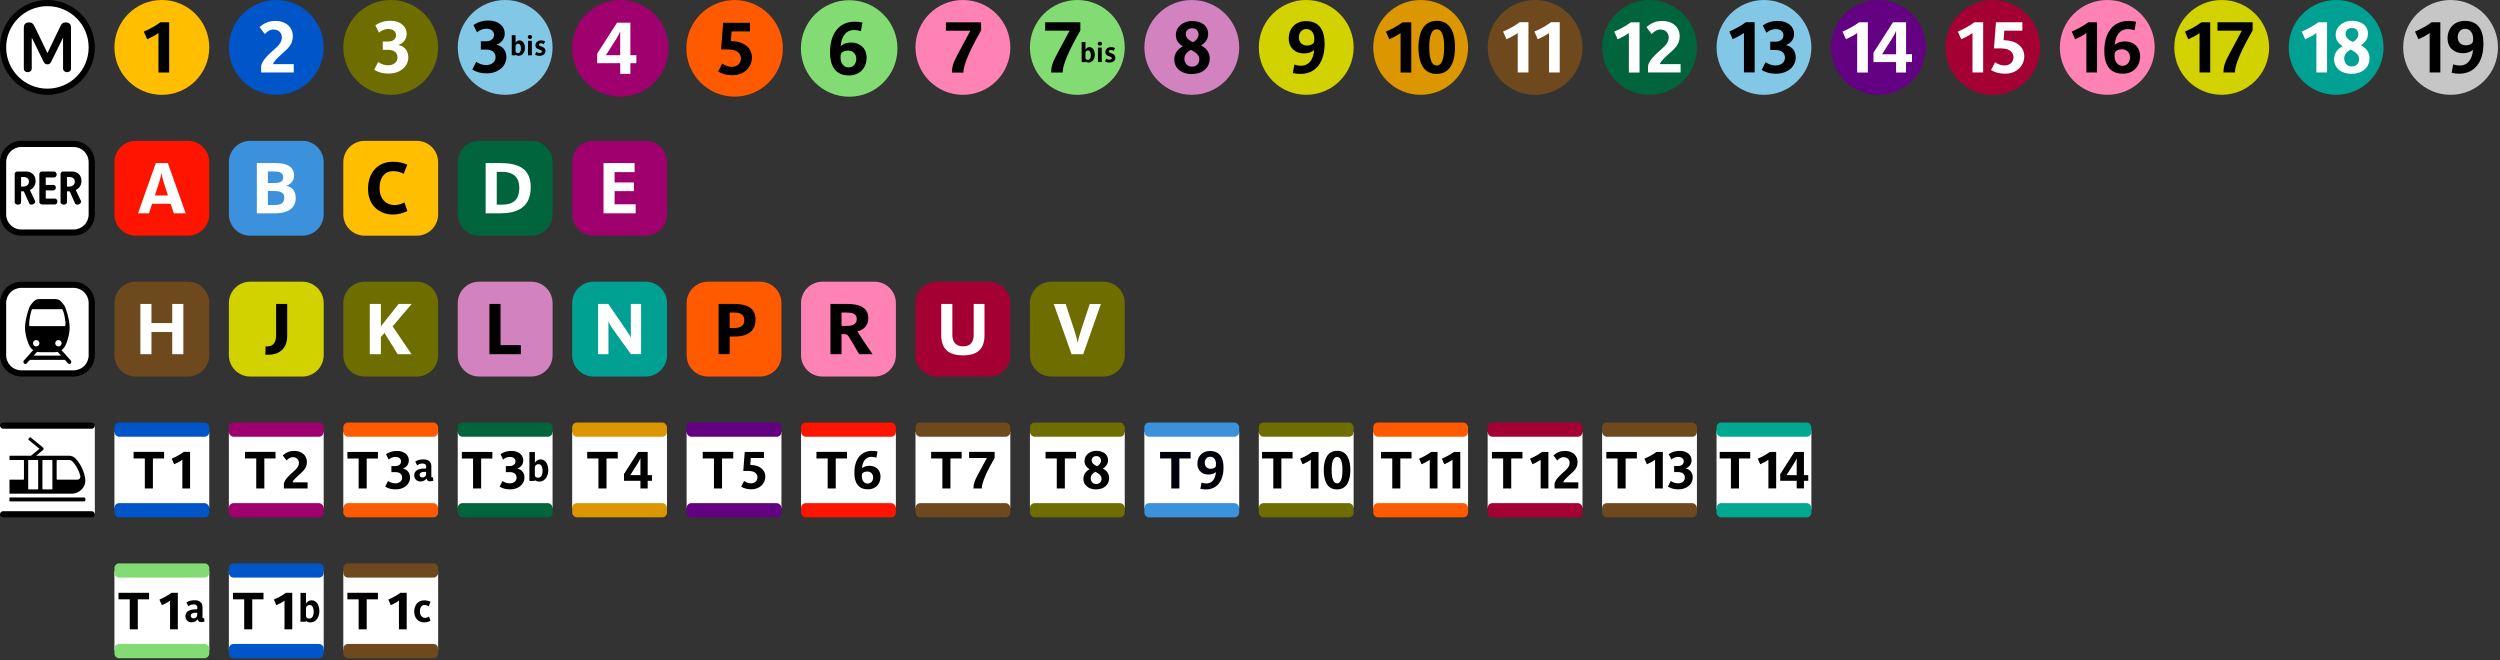 <?xml version="1.0" encoding="UTF-8" standalone="no"?>
<!-- Created with Inkscape (http://www.inkscape.org/) -->

<svg
   width="142mm"
   height="37.5mm"
   viewBox="0 0 142 37.5"
   version="1.1"
   id="svg1488"
   inkscape:version="1.2.2 (b0a8486541, 2022-12-01)"
   sodipodi:docname="_iconbank.svg"
   xmlns:inkscape="http://www.inkscape.org/namespaces/inkscape"
   xmlns:sodipodi="http://sodipodi.sourceforge.net/DTD/sodipodi-0.dtd"
   xmlns:xlink="http://www.w3.org/1999/xlink"
   xmlns="http://www.w3.org/2000/svg"
   xmlns:svg="http://www.w3.org/2000/svg">
  <rect x="0" y="0" width="142" height="37.5" fill="#333333" stroke="none"/>
  <sodipodi:namedview
     id="namedview1490"
     pagecolor="#505050"
     bordercolor="#eeeeee"
     borderopacity="1"
     inkscape:showpageshadow="0"
     inkscape:pageopacity="0"
     inkscape:pagecheckerboard="0"
     inkscape:deskcolor="#505050"
     inkscape:document-units="mm"
     showgrid="false"
     inkscape:zoom="2.2669364"
     inkscape:cx="126.82314"
     inkscape:cy="122.19134"
     inkscape:window-width="821"
     inkscape:window-height="1008"
     inkscape:window-x="1099"
     inkscape:window-y="0"
     inkscape:window-maximized="0"
     inkscape:current-layer="layer1" />
  <defs
     id="defs1485">
    <clipPath
       id="SVGID_00000106869855402372339040000004638573494103821992_">
      <use
         xlink:href="#SVGID_1_"
         style="overflow:visible"
         id="use1718" />
    </clipPath>
    <clipPath
       id="clipPath4522">
      <use
         xlink:href="#SVGID_1_"
         style="overflow:visible"
         id="use4520" />
    </clipPath>
    <rect
       id="SVGID_1_"
       width="283.5"
       height="283.5"
       x="0"
       y="0" />
    <clipPath
       id="SVGID_00000124840597065488903460000005481875429875956626_">
      <use
         xlink:href="#SVGID_1_-3"
         style="overflow:visible"
         id="use1984" />
    </clipPath>
    <clipPath
       id="clipPath8497">
      <use
         xlink:href="#SVGID_1_-3"
         style="overflow:visible"
         id="use8495" />
    </clipPath>
    <rect
       id="SVGID_1_-3"
       x="0"
       y="0"
       width="283.5"
       height="283.5" />
    <clipPath
       id="SVGID_00000090272025682513365470000006533262832655656088_">
      <use
         xlink:href="#SVGID_1_-6"
         style="overflow:visible"
         id="use2378" />
    </clipPath>
    <clipPath
       id="clipPath8751">
      <use
         xlink:href="#SVGID_1_-6"
         style="overflow:visible"
         id="use8749" />
    </clipPath>
    <rect
       id="SVGID_1_-6"
       width="283.5"
       height="283.5"
       x="0"
       y="0" />
    <clipPath
       id="SVGID_00000078031539372728716030000016931139742700432020_">
      <use
         xlink:href="#SVGID_1_-7"
         style="overflow:visible"
         id="use2514" />
    </clipPath>
    <clipPath
       id="clipPath8909">
      <use
         xlink:href="#SVGID_1_-7"
         style="overflow:visible"
         id="use8907" />
    </clipPath>
    <rect
       id="SVGID_1_-7"
       width="283.5"
       height="283.5"
       x="0"
       y="0" />
    <clipPath
       id="SVGID_00000068661809906068489540000009586368646322554296_">
      <use
         xlink:href="#SVGID_1_-5"
         style="overflow:visible"
         id="use2786" />
    </clipPath>
    <clipPath
       id="clipPath9080">
      <use
         xlink:href="#SVGID_1_-5"
         style="overflow:visible"
         id="use9078" />
    </clipPath>
    <rect
       id="SVGID_1_-5"
       width="283.5"
       height="283.5"
       x="0"
       y="0" />
    <clipPath
       id="SVGID_00000107573272734804361250000013699652756899299742_">
      <use
         xlink:href="#SVGID_1_-35"
         style="overflow:visible"
         id="use2650" />
    </clipPath>
    <clipPath
       id="clipPath9264">
      <use
         xlink:href="#SVGID_1_-35"
         style="overflow:visible"
         id="use9262" />
    </clipPath>
    <rect
       id="SVGID_1_-35"
       width="283.5"
       height="283.5"
       x="0"
       y="0" />
    <clipPath
       id="SVGID_00000171718115945186050080000013949157310528877230_">
      <use
         xlink:href="#SVGID_1_-62"
         style="overflow:visible"
         id="use2922" />
    </clipPath>
    <clipPath
       id="clipPath9461">
      <use
         xlink:href="#SVGID_1_-62"
         style="overflow:visible"
         id="use9459" />
    </clipPath>
    <rect
       id="SVGID_1_-62"
       width="283.5"
       height="283.5"
       x="0"
       y="0" />
    <clipPath
       id="SVGID_00000080925341370901299380000010589652642747449989_">
      <use
         xlink:href="#SVGID_1_-9"
         style="overflow:visible"
         id="use3058" />
    </clipPath>
    <clipPath
       id="clipPath9550">
      <use
         xlink:href="#SVGID_1_-9"
         style="overflow:visible"
         id="use9548" />
    </clipPath>
    <rect
       id="SVGID_1_-9"
       width="283.5"
       height="283.5"
       x="0"
       y="0" />
    <clipPath
       id="SVGID_00000160869276300753126620000008378870820176334992_">
      <use
         xlink:href="#SVGID_1_-1"
         style="overflow:visible"
         id="use3194" />
    </clipPath>
    <clipPath
       id="clipPath9639">
      <use
         xlink:href="#SVGID_1_-1"
         style="overflow:visible"
         id="use9637" />
    </clipPath>
    <rect
       id="SVGID_1_-1"
       width="283.5"
       height="283.5"
       x="0"
       y="0" />
    <clipPath
       id="SVGID_00000027575675927421720950000006307742164212486062_">
      <use
         xlink:href="#SVGID_1_-2"
         style="overflow:visible"
         id="use3590" />
    </clipPath>
    <clipPath
       id="clipPath10085">
      <use
         xlink:href="#SVGID_1_-2"
         style="overflow:visible"
         id="use10083" />
    </clipPath>
    <rect
       id="SVGID_1_-2"
       width="283.5"
       height="283.5"
       x="0"
       y="0" />
    <clipPath
       id="SVGID_00000143598500599891163830000012687518895938846378_">
      <use
         xlink:href="#SVGID_1_-70"
         style="overflow:visible"
         id="use3986" />
    </clipPath>
    <clipPath
       id="clipPath10720">
      <use
         xlink:href="#SVGID_1_-70"
         style="overflow:visible"
         id="use10718" />
    </clipPath>
    <rect
       id="SVGID_1_-70"
       width="283.5"
       height="283.5"
       x="0"
       y="0" />
    <clipPath
       id="SVGID_00000154391595698439779510000016265647249254480048_">
      <use
         xlink:href="#SVGID_1_-93"
         style="overflow:visible"
         id="use4122" />
    </clipPath>
    <clipPath
       id="clipPath10980">
      <use
         xlink:href="#SVGID_1_-93"
         style="overflow:visible"
         id="use10978" />
    </clipPath>
    <rect
       id="SVGID_1_-93"
       width="283.5"
       height="283.5"
       x="0"
       y="0" />
    <clipPath
       id="SVGID_00000096027452549091411710000008438175786505644190_">
      <use
         xlink:href="#SVGID_1_-60"
         style="overflow:visible"
         id="use12332" />
    </clipPath>
    <clipPath
       id="clipPath13012">
      <use
         xlink:href="#SVGID_1_-60"
         style="overflow:visible"
         id="use13010" />
    </clipPath>
    <rect
       id="SVGID_1_-60"
       width="283.5"
       height="283.5"
       x="0"
       y="0" />
    <clipPath
       id="SVGID_00000008107930259922024670000008725292157661145523_">
      <use
         xlink:href="#SVGID_1_-626"
         style="overflow:visible"
         id="use15115" />
    </clipPath>
    <clipPath
       id="clipPath16217">
      <use
         xlink:href="#SVGID_1_-626"
         style="overflow:visible"
         id="use16215" />
    </clipPath>
    <rect
       id="SVGID_1_-626"
       width="283.5"
       height="283.5"
       x="0"
       y="0" />
    <clipPath
       id="SVGID_00000088825643609802426310000009268447189076183692_">
      <use
         xlink:href="#SVGID_1_-18"
         style="overflow:visible"
         id="use15381" />
    </clipPath>
    <clipPath
       id="clipPath16599">
      <use
         xlink:href="#SVGID_1_-18"
         style="overflow:visible"
         id="use16597" />
    </clipPath>
    <rect
       id="SVGID_1_-18"
       width="283.5"
       height="283.5"
       x="0"
       y="0" />
    <clipPath
       id="SVGID_00000135691296135118220300000007282337375253646227_">
      <use
         xlink:href="#SVGID_1_-79"
         style="overflow:visible"
         id="use15647" />
    </clipPath>
    <clipPath
       id="clipPath16727">
      <use
         xlink:href="#SVGID_1_-79"
         style="overflow:visible"
         id="use16725" />
    </clipPath>
    <rect
       id="SVGID_1_-79"
       width="283.5"
       height="283.5"
       x="0"
       y="0" />
    <clipPath
       id="SVGID_00000089534749514817415660000015962867294597467581_">
      <use
         xlink:href="#SVGID_1_-20"
         style="overflow:visible"
         id="use15783" />
    </clipPath>
    <clipPath
       id="clipPath16816">
      <use
         xlink:href="#SVGID_1_-20"
         style="overflow:visible"
         id="use16814" />
    </clipPath>
    <rect
       id="SVGID_1_-20"
       width="283.5"
       height="283.5"
       x="0"
       y="0" />
    <clipPath
       id="SVGID_00000182526092719188350950000006916297634946412972_">
      <use
         xlink:href="#SVGID_1_-23"
         style="overflow:visible"
         id="use423" />
    </clipPath>
    <clipPath
       id="clipPath21195">
      <use
         xlink:href="#SVGID_1_-23"
         style="overflow:visible"
         id="use21193" />
    </clipPath>
    <rect
       id="SVGID_1_-23"
       width="283.5"
       height="283.5"
       x="0"
       y="0" />
    <clipPath
       id="SVGID_00000036220972970644604260000013513484175540622252_">
      <use
         xlink:href="#SVGID_1_-59"
         style="overflow:visible"
         id="use19095" />
    </clipPath>
    <clipPath
       id="clipPath22225">
      <use
         xlink:href="#SVGID_1_-59"
         style="overflow:visible"
         id="use22223" />
    </clipPath>
    <rect
       id="SVGID_1_-59"
       width="283.5"
       height="283.5"
       x="0"
       y="0" />
    <clipPath
       id="SVGID_00000131350927939289745970000003203673322947402127_">
      <use
         xlink:href="#SVGID_1_-28"
         style="overflow:visible"
         id="use19231" />
    </clipPath>
    <clipPath
       id="clipPath22326">
      <use
         xlink:href="#SVGID_1_-28"
         style="overflow:visible"
         id="use22324" />
    </clipPath>
    <rect
       id="SVGID_1_-28"
       width="283.5"
       height="283.5"
       x="0"
       y="0" />
    <clipPath
       id="SVGID_00000131350927939289745970000003203673322947402127_-9">
      <use
         xlink:href="#SVGID_1_-29"
         style="overflow:visible"
         id="use19231-7" />
    </clipPath>
    <clipPath
       id="clipPath23175">
      <use
         xlink:href="#SVGID_1_-29"
         style="overflow:visible"
         id="use23173" />
    </clipPath>
    <rect
       id="SVGID_1_-29"
       width="283.5"
       height="283.5"
       x="0"
       y="0" />
    <clipPath
       id="SVGID_00000085972433664928841230000013839026464737200560_">
      <use
         xlink:href="#SVGID_1_-4"
         style="overflow:visible"
         id="use19367" />
    </clipPath>
    <clipPath
       id="clipPath23370">
      <use
         xlink:href="#SVGID_1_-4"
         style="overflow:visible"
         id="use23368" />
    </clipPath>
    <rect
       id="SVGID_1_-4"
       width="283.5"
       height="283.5"
       x="0"
       y="0" />
    <clipPath
       id="SVGID_00000175319755289153777270000014566746070130000829_">
      <use
         xlink:href="#SVGID_1_-45"
         style="overflow:visible"
         id="use19634" />
    </clipPath>
    <clipPath
       id="clipPath24376">
      <use
         xlink:href="#SVGID_1_-45"
         style="overflow:visible"
         id="use24374" />
    </clipPath>
    <rect
       id="SVGID_1_-45"
       width="283.5"
       height="283.5"
       x="0"
       y="0" />
    <clipPath
       id="SVGID_00000130629549220261289460000010813274376726921864_">
      <use
         xlink:href="#SVGID_1_-36"
         style="overflow:visible"
         id="use19770" />
    </clipPath>
    <clipPath
       id="clipPath24550">
      <use
         xlink:href="#SVGID_1_-36"
         style="overflow:visible"
         id="use24548" />
    </clipPath>
    <rect
       id="SVGID_1_-36"
       width="283.5"
       height="283.5"
       x="0"
       y="0" />
    <clipPath
       id="SVGID_00000006682861121176299590000017211548813598713984_">
      <use
         xlink:href="#SVGID_1_-0"
         style="overflow:visible"
         id="use19906" />
    </clipPath>
    <clipPath
       id="clipPath25125">
      <use
         xlink:href="#SVGID_1_-0"
         style="overflow:visible"
         id="use25123" />
    </clipPath>
    <rect
       id="SVGID_1_-0"
       width="283.5"
       height="283.5"
       x="0"
       y="0" />
    <clipPath
       id="SVGID_00000178917300958986754620000004070265057212445316_">
      <use
         xlink:href="#SVGID_1_-32"
         style="overflow:visible"
         id="use20042" />
    </clipPath>
    <clipPath
       id="clipPath25294">
      <use
         xlink:href="#SVGID_1_-32"
         style="overflow:visible"
         id="use25292" />
    </clipPath>
    <rect
       id="SVGID_1_-32"
       width="283.5"
       height="283.5"
       x="0"
       y="0" />
    <clipPath
       id="SVGID_00000140729398982483549350000002113999299018698155_">
      <use
         xlink:href="#SVGID_1_-15"
         style="overflow:visible"
         id="use20178" />
    </clipPath>
    <clipPath
       id="clipPath26317">
      <use
         xlink:href="#SVGID_1_-15"
         style="overflow:visible"
         id="use26315" />
    </clipPath>
    <rect
       id="SVGID_1_-15"
       width="283.5"
       height="283.5"
       x="0"
       y="0" />
    <clipPath
       id="SVGID_00000127038250620396197090000000361060026275529901_">
      <use
         xlink:href="#SVGID_1_-47"
         style="overflow:visible"
         id="use20314" />
    </clipPath>
    <clipPath
       id="clipPath27382">
      <use
         xlink:href="#SVGID_1_-47"
         style="overflow:visible"
         id="use27380" />
    </clipPath>
    <rect
       id="SVGID_1_-47"
       width="283.5"
       height="283.5"
       x="0"
       y="0" />
    <clipPath
       id="SVGID_00000127038250620396197090000000361060026275529901_-6">
      <use
         xlink:href="#SVGID_1_-37"
         style="overflow:visible"
         id="use20314-5" />
    </clipPath>
    <clipPath
       id="clipPath27501">
      <use
         xlink:href="#SVGID_1_-37"
         style="overflow:visible"
         id="use27499" />
    </clipPath>
    <rect
       id="SVGID_1_-37"
       width="283.5"
       height="283.5"
       x="0"
       y="0" />
    <clipPath
       id="SVGID_00000178163587188410358230000006183876827708797583_">
      <use
         xlink:href="#SVGID_1_-52"
         style="overflow:visible"
         id="use20450" />
    </clipPath>
    <clipPath
       id="clipPath28150">
      <use
         xlink:href="#SVGID_1_-52"
         style="overflow:visible"
         id="use28148" />
    </clipPath>
    <rect
       id="SVGID_1_-52"
       width="283.5"
       height="283.5"
       x="0"
       y="0" />
    <clipPath
       id="SVGID_00000019678980554729327780000004210154124078203023_">
      <use
         xlink:href="#SVGID_1_-67"
         style="overflow:visible"
         id="use1971" />
    </clipPath>
    <clipPath
       id="clipPath2630">
      <use
         xlink:href="#SVGID_1_-67"
         style="overflow:visible"
         id="use2628" />
    </clipPath>
    <rect
       id="SVGID_1_-67"
       width="283.5"
       height="283.5"
       x="0"
       y="0" />
    <clipPath
       id="SVGID_00000129888476219721827950000011053941370519129220_">
      <use
         xlink:href="#SVGID_1_-356"
         style="overflow:visible"
         id="use2107" />
    </clipPath>
    <clipPath
       id="clipPath3294">
      <use
         xlink:href="#SVGID_1_-356"
         style="overflow:visible"
         id="use3292" />
    </clipPath>
    <rect
       id="SVGID_1_-356"
       width="283.5"
       height="283.5"
       x="0"
       y="0" />
    <clipPath
       id="SVGID_00000076575012964202097770000007851824799138045861_">
      <use
         xlink:href="#SVGID_1_-12"
         style="overflow:visible"
         id="use2243" />
    </clipPath>
    <clipPath
       id="clipPath3463">
      <use
         xlink:href="#SVGID_1_-12"
         style="overflow:visible"
         id="use3461" />
    </clipPath>
    <rect
       id="SVGID_1_-12"
       width="283.5"
       height="283.5"
       x="0"
       y="0" />
    <clipPath
       id="SVGID_00000131350927939289745970000003203673322947402127_-6">
      <use
         xlink:href="#SVGID_1_"
         style="overflow:visible"
         id="use49095" />
    </clipPath>
    <clipPath
       id="clipPath8633">
      <use
         xlink:href="#SVGID_1_"
         style="overflow:visible"
         id="use8631" />
    </clipPath>
    <clipPath
       id="SVGID_00000085972433664928841230000013839026464737200560_-7">
      <use
         xlink:href="#SVGID_1_-5"
         style="overflow:visible"
         id="use19100" />
    </clipPath>
    <clipPath
       id="clipPath8803">
      <use
         xlink:href="#SVGID_1_-5"
         style="overflow:visible"
         id="use8801" />
    </clipPath>
    <clipPath
       id="SVGID_00000131350927939289745970000003203673322947402127_-2">
      <use
         xlink:href="#SVGID_1_"
         style="overflow:visible"
         id="use49095-3" />
    </clipPath>
    <clipPath
       id="clipPath8951">
      <use
         xlink:href="#SVGID_1_"
         style="overflow:visible"
         id="use8949" />
    </clipPath>
    <clipPath
       id="SVGID_00000131350927939289745970000003203673322947402127_-5">
      <use
         xlink:href="#SVGID_1_-28"
         style="overflow:visible"
         id="use19231-3" />
    </clipPath>
    <clipPath
       id="clipPath18779">
      <use
         xlink:href="#SVGID_1_-28"
         style="overflow:visible"
         id="use18777" />
    </clipPath>
    <rect
       id="rect22398-2"
       width="283.5"
       height="283.5"
       x="0"
       y="0" />
    <clipPath
       id="SVGID_00000085972433664928841230000013839026464737200560_-6">
		<use
   xlink:href="#SVGID_1_-476"
   style="overflow:visible"
   id="use19367-3" />

	</clipPath>
    <clipPath
       id="clipPath38761">
		<use
   xlink:href="#SVGID_1_-476"
   style="overflow:visible"
   id="use38759" />

	</clipPath>
    <rect
       id="SVGID_1_-476"
       width="283.5"
       height="283.5"
       x="0"
       y="0" />
    <clipPath
       id="SVGID_00000131350927939289745970000003203673322947402127_-2-0">
      <use
         xlink:href="#SVGID_1_"
         style="overflow:visible"
         id="use49095-3-6" />
    </clipPath>
    <clipPath
       id="clipPath96349">
      <use
         xlink:href="#SVGID_1_"
         style="overflow:visible"
         id="use96347" />
    </clipPath>
  </defs>
  <g
     inkscape:label="Calque 1"
     inkscape:groupmode="layer"
     id="layer1"
     transform="translate(-2.5,-2.5)">
    <a
       id="a4971"
       xlink:href="/lines/m01"
       target="_parent"
       transform="translate(-12.728,-8.069)">
      <g
         id="g1725"
         transform="matrix(0.019,0,0,0.019,21.728,10.569)">
        <defs
           id="defs1716">
          <rect
             id="rect4585"
             width="283.5"
             height="283.5"
             x="0"
             y="0" />
        </defs>
        <clipPath
           id="clipPath4530">
          <use
             xlink:href="#SVGID_1_"
             style="overflow:visible"
             id="use4528" />
        </clipPath>
        <path
           style="fill:#ffbe00"
           d="M 0,141.7 C 0,63.5 63.4,0 141.7,0 220,0 283.5,63.5 283.5,141.7 283.5,219.9 220,283.5 141.7,283.5 63.4,283.5 0,220 0,141.7"
           clip-path="url(#SVGID_00000106869855402372339040000004638573494103821992_)"
           id="path1721" />
        <path
           d="M 163.6,216.7 V 66.5 H 137.4 C 122.5,77.8 103.6,87.8 87.8,94.4 l 10.2,23 c 10,-4.9 24.5,-11.5 33.6,-18.7 v 118.1 h 32 z"
           clip-path="url(#SVGID_00000106869855402372339040000004638573494103821992_)"
           id="path1723" />
      </g>
    </a>
    <g
       id="g8242"
       transform="matrix(0.019,0,0,0.019,2.5,2.5)">
      <g
         id="path7447">
        <path
           style="color:#000000;fill:#ffffff;stroke-width:18.429;-inkscape-stroke:none"
           d="M 274.245,141.73 A 132.515,132.515 0 0 1 141.73,274.245 132.515,132.515 0 0 1 9.215,141.73 132.515,132.515 0 0 1 141.73,9.215 132.515,132.515 0 0 1 274.245,141.73 Z"
           id="path8234" />
        <path
           style="color:#000000;fill:#000000;-inkscape-stroke:none"
           d="M 141.73,0 C 63.564,0 0,63.564 0,141.73 c 0,78.166 63.564,141.73 141.73,141.73 78.166,0 141.73,-63.564 141.73,-141.73 C 283.461,63.564 219.897,0 141.73,0 Z m 0,18.43 c 68.206,10e-7 123.301,55.095 123.301,123.301 0,68.206 -55.095,123.301 -123.301,123.301 -68.206,0 -123.301,-55.095 -123.301,-123.301 10e-7,-68.206 55.095,-123.301 123.301,-123.301 z"
           id="path8236" />
      </g>
      <path
         fill="#25303B"
         d="M 212.25,205.15 V 81.5 c 0,-7.09 -3.9,-14.53 -15.6,-14.53 -8.85,0 -12.4,3.9 -16.29,11.69 l -38.27,79.73 h -0.35 L 103.11,78.66 C 99.21,70.87 95.67,67 86.81,67 75.12,67 71.22,74.41 71.22,81.5 v 123.65 c 0,6.74 5.32,10.64 11.7,10.64 5.66,0 12,-3.9 12,-10.64 V 113 h 0.36 l 35.12,71.6 c 2.47,5 5.67,7.8 11.34,7.8 5.67,0 8.85,-2.84 11.33,-7.8 L 188.15,113 h 0.36 v 92.12 c 0,6.74 6.37,10.64 12.05,10.64 6.37,0 11.69,-3.9 11.69,-10.64"
         id="path7748"
         style="fill:#000000;fill-opacity:1" />
    </g>
    <a
       id="a8385"
       xlink:href="/lines/m02"
       target="_parent"
       transform="translate(-0.974,-2.713)">
      <g
         id="g1855"
         transform="matrix(0.019,0,0,0.019,16.474,5.213)">
        <path
           class="st0"
           d="M 0,141.7 C 0,63.5 63.5,0 141.7,0 220,0 283.5,63.5 283.5,141.7 283.5,219.9 220,283.5 141.7,283.5 63.5,283.5 0,220 0,141.7"
           id="path1851"
           style="fill:#0055c8" />
        <path
           class="st1"
           d="M 193.9,216.8 V 191.7 H 132 c 1.9,-8.7 17,-21.9 24.7,-28.9 18.1,-16.4 34.5,-28.5 34.5,-54.3 0,-30.6 -24.9,-46 -51.3,-46 -20.2,0 -33.6,6 -48.1,18.5 l 15.7,20.8 c 3.6,-4 12.8,-13.6 26,-13.6 16.4,0 24.9,10.9 24.9,23.8 0,14.5 -10.8,25.3 -20.8,34.1 -20,17.4 -37.2,33.4 -41.1,50.8 v 19.8 h 97.4 z"
           id="path1853"
           style="fill:#ffffff" />
      </g>
    </a>
    <a
       id="a8455"
       xlink:href="/lines/m03"
       target="_parent"
       transform="translate(-0.764,-5.922)">
      <g
         id="g2121"
         transform="matrix(0.019,0,0,0.019,22.764,8.422)">
        <path
           class="st0"
           d="M 0,141.7 C 0,63.5 63.5,0 141.7,0 220,0 283.5,63.5 283.5,141.7 283.5,219.9 220,283.5 141.7,283.5 63.5,283.5 0,220 0,141.7"
           id="path2117"
           style="fill:#6e6e00" />
        <path
           class="st1"
           d="m 194.3,171.6 c 0,-21.1 -12.6,-33.8 -29.2,-37 v -0.4 c 16,-6 24.3,-18.3 24.3,-33.8 0,-20 -17.5,-38.3 -48.1,-38.3 -18.9,0 -32.8,4.9 -45.5,13.4 l 10.9,22.1 c 4.9,-4.3 14,-10.9 27.9,-10.9 15.8,0 23,8.7 23,18.3 0,11.5 -9.1,19.2 -23.8,19.2 H 118 V 149 h 15.5 c 15.3,0 28.5,6 28.5,23.2 0,12.8 -10.9,23 -28.3,23 -12.8,0 -23.2,-5.3 -29.6,-9.8 l -11.7,23.2 c 10,6 21.9,11.3 43.4,11.3 34.9,0 58.5,-21.9 58.5,-48.3"
           id="path2119"
           style="fill:#ffffff" />
      </g>
    </a>
    <a
       id="a8583"
       xlink:href="/lines/m03b"
       target="_parent"
       transform="translate(-8.052,-7.782)">
      <g
         id="g1991"
         transform="matrix(0.019,0,0,0.019,36.552,10.282)">
        <defs
           id="defs1982">
          <rect
             id="rect8560"
             x="0"
             y="0"
             width="283.5"
             height="283.5" />
        </defs>
        <clipPath
           id="clipPath8505">
          <use
             xlink:href="#SVGID_1_-3"
             style="overflow:visible"
             id="use8503" />
        </clipPath>
        <path
           style="fill:#82c8e6"
           d="M 0,141.7 C 0,63.5 63.5,0 141.7,0 220,0 283.5,63.5 283.5,141.7 283.5,220 220.1,283.4 141.8,283.4 63.5,283.5 0,220 0,141.7"
           clip-path="url(#SVGID_00000124840597065488903460000005481875429875956626_)"
           id="path1987" />
        <path
           style="clip-rule:evenodd;fill-rule:evenodd"
           d="m 200.8,143.3 c 0,-10.5 -4.7,-22.6 -16.1,-22.6 -5.5,0 -8.9,2.8 -11.8,7.1 v -22.5 h -11.5 v 60.2 h 11.1 v -2 c 2.2,2 6,3.3 9.3,3.3 13.9,0.1 19,-13.8 19,-23.5 m -11.9,1.7 c 0,5.9 -1.8,13.8 -9.1,13.8 -5.2,0 -7,-2.7 -7,-5.7 v -14.7 c 0,-2.5 0.2,-3.8 2.2,-5.6 1.2,-1.2 3,-2.2 5.3,-2.2 7.2,0 8.6,8.5 8.6,14.4 m 33.3,-34.5 c 0,-3.5 -2.4,-6 -6.4,-6 -3.9,0 -6.4,2.5 -6.4,6 0,3.5 2.5,6 6.4,6 4,0 6.4,-2.5 6.4,-6 m -0.7,11.5 h -11.4 v 43.4 h 11.4 z m 40.7,30.5 c 0,8.5 -6.8,14.4 -18.2,14.4 -5.4,0 -10.4,-1.9 -12.8,-3.3 l 3.5,-8.4 c 2.8,1.9 6.8,3.3 10.2,3.3 3,0 6.7,-1.1 6.7,-4.5 0,-3.2 -4.1,-4.4 -6.4,-5.3 l -3.6,-1.4 c -5.6,-2.2 -9.4,-5.5 -9.4,-11.9 0,-8.2 6.9,-14.7 17.1,-14.7 5.5,0 9.4,1.7 11.7,2.8 l -3.5,8.4 c -2.5,-1.6 -6,-2.6 -8.8,-2.6 -4.6,0 -6,2.4 -6,4.3 0,2.6 3,3.9 5.1,4.6 l 3.8,1.4 c 6.2,2.3 10.6,5.6 10.6,12.9 m -116.8,18.4 c 0,26.4 -23.6,48.3 -58.5,48.3 -21.5,0 -33.4,-5.3 -43.4,-11.3 l 11.7,-23.2 c 6.4,4.5 16.8,9.8 29.6,9.8 17.5,0 28.3,-10.2 28.3,-23 0,-17.2 -13.2,-23.2 -28.5,-23.2 H 69 v -24.9 h 15.7 c 14.7,0 23.8,-7.7 23.8,-19.2 0,-9.6 -7.2,-18.3 -23,-18.3 -13.8,0 -23,6.6 -27.9,10.9 l -10.7,-22 c 12.8,-8.5 26.6,-13.4 45.5,-13.4 30.6,0 48.1,18.3 48.1,38.3 0,15.5 -8.3,27.9 -24.3,33.8 v 0.4 c 16.6,3.2 29.2,16 29.2,37"
           clip-path="url(#SVGID_00000124840597065488903460000005481875429875956626_)"
           id="path1989" />
      </g>
    </a>
    <a
       id="a8692"
       xlink:href="/lines/m04"
       target="_parent"
       transform="matrix(0.073,0,0,0.073,32.106,3.217)">
      <g
         id="g8630"
         transform="matrix(0.265,0,0,0.265,39.474,-9.776)">
        <path
           class="st0"
           d="M 0,141.7 C 0,63.5 63.5,0 141.7,0 220,0 283.5,63.5 283.5,141.7 283.5,219.9 220,283.5 141.7,283.5 63.5,283.5 0,220 0,141.7"
           id="path2247"
           style="fill:#a0006e" />
        <path
           class="st1"
           d="M 189.1,185.3 V 161.9 H 171.5 V 66.4 H 132.3 L 74,157.5 v 27.9 h 67.7 v 31.3 h 29.8 v -31.3 h 17.6 z M 141.6,161.9 H 99.7 l 30.6,-48.1 c 6,-9.4 10.2,-18.5 10.9,-21.1 h 0.4 z"
           id="path2249"
           style="clip-rule:evenodd;fill:#ffffff;fill-rule:evenodd" />
      </g>
    </a>
    <a
       id="a8837"
       xlink:href="/lines/m05"
       target="_parent"
       transform="matrix(0.073,0,0,0.073,38.029,3.52)">
      <g
         id="g2385"
         transform="matrix(0.265,0,0,0.265,47.338,-13.914)">
        <defs
           id="defs2376">
          <rect
             id="rect8814"
             width="283.5"
             height="283.5"
             x="0"
             y="0" />
        </defs>
        <clipPath
           id="clipPath8759">
          <use
             xlink:href="#SVGID_1_-6"
             style="overflow:visible"
             id="use8757" />
        </clipPath>
        <path
           style="fill:#ff5a00"
           d="M 0,141.7 C 0,63.5 63.5,0 141.7,0 220,0 283.5,63.5 283.5,141.7 283.5,219.9 220,283.5 141.7,283.5 63.5,283.5 0,220 0,141.7"
           clip-path="url(#SVGID_00000090272025682513365470000006533262832655656088_)"
           id="path2381" />
        <path
           d="m 192.7,168.3 c 0,-22.6 -16.6,-45.7 -57.7,-47.7 -1.5,0 -3.4,-0.2 -4.3,-0.2 l 2.1,-28.5 h 54.1 V 66.8 H 108 l -6,78.1 c 4.9,0 14.9,0.2 23.4,0.2 27.7,0.4 34.9,15.3 34.9,26.2 0,17.7 -14.7,24.7 -26.4,24.7 -11.7,0 -20.2,-3.8 -28.5,-9.6 l -12.1,23.4 c 11.5,7 24.9,10.9 42.3,10.9 34.3,-0.1 57.1,-23.7 57.1,-52.4"
           clip-path="url(#SVGID_00000090272025682513365470000006533262832655656088_)"
           id="path2383" />
      </g>
    </a>
    <a
       id="a8995"
       xlink:href="/lines/m06"
       target="_parent"
       transform="matrix(0.073,0,0,0.073,46.107,4.764)">
      <g
         id="g2521"
         transform="matrix(0.265,0,0,0.265,25.817,-30.87)">
        <defs
           id="defs2512">
          <rect
             id="rect8972"
             width="283.5"
             height="283.5"
             x="0"
             y="0" />
        </defs>
        <clipPath
           id="clipPath8917">
          <use
             xlink:href="#SVGID_1_-7"
             style="overflow:visible"
             id="use8915" />
        </clipPath>
        <path
           style="fill:#82dc73"
           d="M 0,141.7 C 0,63.5 63.5,0 141.7,0 220,0 283.5,63.5 283.5,141.7 283.5,220 220.1,283.4 141.8,283.4 63.5,283.5 0,220 0,141.7"
           clip-path="url(#SVGID_00000078031539372728716030000016931139742700432020_)"
           id="path2517" />
        <path
           style="clip-rule:evenodd;fill-rule:evenodd"
           d="m 192.9,168.9 c 0,-28.1 -20,-44.5 -44.9,-44.5 -16.2,0 -26,5.7 -31.1,10.2 2.1,-30.2 17.4,-47 38.5,-47 8.7,0 16.6,1.9 20.6,3.6 l 4.7,-25.5 c -6.4,-1.5 -14,-2.6 -22.6,-2.6 -48.1,0 -72.6,37.5 -72.6,89.6 0,39.8 14.7,68.3 55.7,68.3 31.7,0 51.7,-22.1 51.7,-52.1 m -30.3,3.4 c 0,13 -7.7,25.1 -22.6,25.1 -15.3,0 -23.6,-13.8 -23.6,-28.1 0,-4.5 0,-10.4 1.7,-13 3,-4.7 10.6,-8.3 20.2,-8.3 15,0 24.3,10.2 24.3,24.3"
           clip-path="url(#SVGID_00000078031539372728716030000016931139742700432020_)"
           id="path2519" />
      </g>
    </a>
    <a
       id="a9166"
       xlink:href="/lines/m07"
       target="_parent"
       transform="translate(23.993,9.917)">
      <g
         id="g2793"
         transform="matrix(0.019,0,0,0.019,30.507,-7.417)">
        <defs
           id="defs2784">
          <rect
             id="rect9143"
             width="283.5"
             height="283.5"
             x="0"
             y="0" />
        </defs>
        <clipPath
           id="clipPath9088">
          <use
             xlink:href="#SVGID_1_-5"
             style="overflow:visible"
             id="use9086" />
        </clipPath>
        <path
           style="fill:#ff82b4"
           d="M 0,141.7 C 0,63.5 63.5,0 141.7,0 220,0 283.5,63.5 283.5,141.7 283.5,220 220.1,283.4 141.8,283.4 63.5,283.5 0,220 0,141.7"
           clip-path="url(#SVGID_00000068661809906068489540000009586368646322554296_)"
           id="path2789" />
        <path
           d="M 196.2,91.2 V 66.8 H 91 v 25.1 h 73 L 127.4,160 c -13.2,24.5 -18.5,37.2 -18.5,57 h 34.3 c 0,-23.6 20,-68.5 53,-125.8"
           clip-path="url(#SVGID_00000068661809906068489540000009586368646322554296_)"
           id="path2791" />
      </g>
    </a>
    <a
       id="a9350"
       xlink:href="/lines/m07b"
       target="_parent"
       transform="translate(0.092,-0.142)">
      <g
         id="g2657"
         transform="matrix(0.019,0,0,0.019,60.908,2.642)">
        <defs
           id="defs2648">
          <rect
             id="rect9327"
             width="283.5"
             height="283.5"
             x="0"
             y="0" />
        </defs>
        <clipPath
           id="clipPath9272">
          <use
             xlink:href="#SVGID_1_-35"
             style="overflow:visible"
             id="use9270" />
        </clipPath>
        <path
           style="fill:#82dc73"
           d="M 0,141.7 C 0,63.5 63.5,0 141.7,0 220,0 283.5,63.5 283.5,141.7 283.5,219.9 220,283.5 141.7,283.5 63.5,283.5 0,220 0,141.7"
           clip-path="url(#SVGID_00000107573272734804361250000013699652756899299742_)"
           id="path2653" />
        <path
           d="m 150.8,91.1 c -33,57.2 -53,102.1 -53,125.7 H 63.5 c 0,-19.8 5.3,-32.5 18.5,-57 l 36.6,-68.1 h -73 V 66.6 h 105.1 v 24.5 m 43.3,72.3 c 0,9.8 -5.1,23.6 -19,23.6 -3.3,0 -7.1,-1.3 -9.3,-3.3 v 2 h -11.1 v -60.2 h 11.5 V 148 c 2.9,-4.2 6.3,-7.1 11.8,-7.1 11.4,-0.1 16.1,12 16.1,22.5 m -11.9,1.7 c 0,-5.9 -1.4,-14.4 -8.6,-14.4 -2.3,0 -4.1,1 -5.3,2.2 -1.9,1.9 -2.2,3.1 -2.2,5.6 v 14.7 c 0,3 1.8,5.7 7,5.7 7.3,0 9.1,-7.9 9.1,-13.8 m 33.3,-34.5 c 0,3.5 -2.4,6 -6.4,6 -3.9,0 -6.4,-2.5 -6.4,-6 0,-3.5 2.5,-6 6.4,-6 4,0 6.4,2.5 6.4,6 m -0.7,55 h -11.4 v -43.4 h 11.4 z m 40.7,-13 c 0,-7.2 -4.4,-10.6 -10.6,-12.9 l -3.8,-1.4 c -2.1,-0.7 -5.1,-2 -5.1,-4.6 0,-2 1.4,-4.3 6,-4.3 2.8,0 6.3,1 8.8,2.6 l 3.5,-8.4 c -2.3,-1.1 -6.3,-2.8 -11.7,-2.8 -10.2,0 -17.1,6.5 -17.1,14.7 0,6.4 3.8,9.7 9.4,11.9 l 3.6,1.4 c 2.4,0.9 6.4,2 6.4,5.3 0,3.4 -3.7,4.5 -6.7,4.5 -3.4,0 -7.4,-1.3 -10.2,-3.3 l -3.5,8.4 c 2.4,1.5 7.3,3.3 12.8,3.3 11.3,0 18.2,-6 18.2,-14.4"
           clip-path="url(#SVGID_00000107573272734804361250000013699652756899299742_)"
           id="path2655" />
      </g>
    </a>
    <a
       id="a11355"
       xlink:href="/lines/m08"
       target="_parent"
       transform="translate(140.822,-3.185)">
      <g
         id="g2929"
         transform="matrix(0.019,0,0,0.019,-73.322,5.685)">
        <defs
           id="defs2920">
          <rect
             id="rect9524"
             width="283.5"
             height="283.5"
             x="0"
             y="0" />
        </defs>
        <clipPath
           id="clipPath9469">
          <use
             xlink:href="#SVGID_1_-62"
             style="overflow:visible"
             id="use9467" />
        </clipPath>
        <path
           style="fill:#d282be"
           d="M 0,141.7 C 0,63.5 63.4,0 141.7,0 220,0 283.5,63.5 283.5,141.7 283.5,220 220.1,283.4 141.8,283.4 63.4,283.5 0,220 0,141.7"
           clip-path="url(#SVGID_00000171718115945186050080000013949157310528877230_)"
           id="path2925" />
        <path
           style="clip-rule:evenodd;fill-rule:evenodd"
           d="m 195.4,175 c 0,-19.8 -12.1,-32.6 -26,-39.1 14.1,-8.5 21.3,-20.4 21.3,-34.5 0,-25.8 -21.9,-38.7 -48.3,-38.7 -25.7,0 -48.3,17.2 -48.3,42.1 0,15.5 8.1,25.8 21.1,33.8 -14.5,7.4 -25.8,20 -25.8,40 0,22.8 18.9,42.8 52.3,42.8 30.9,0 53.7,-17.9 53.7,-46.4 M 162,103.3 c 0,9.4 -8.5,19.2 -16.4,22.8 -9.6,-4 -21.9,-11.7 -21.9,-24 0,-10.4 7.4,-17.7 19.1,-17.7 12.4,0 19.2,8.5 19.2,18.9 m 2.3,74.1 c 0,11.9 -7.9,21.9 -22.1,21.9 -14.5,0 -22.6,-11.7 -22.6,-24 0,-11.7 9.8,-22.3 19.6,-26.2 12.8,6.3 25.1,14.6 25.1,28.3"
           clip-path="url(#SVGID_00000171718115945186050080000013949157310528877230_)"
           id="path2927" />
      </g>
    </a>
    <a
       id="a13176"
       xlink:href="/lines/m09"
       target="_parent">
      <g
         id="g3065"
         transform="matrix(0.019,0,0,0.019,74,2.5)">
        <defs
           id="defs3056">
          <rect
             id="rect9613"
             width="283.5"
             height="283.5"
             x="0"
             y="0" />
        </defs>
        <clipPath
           id="clipPath9558">
          <use
             xlink:href="#SVGID_1_-9"
             style="overflow:visible"
             id="use9556" />
        </clipPath>
        <path
           style="fill:#d2d200"
           d="M 0,141.7 C 0,63.5 63.4,0 141.7,0 220,0 283.5,63.5 283.5,141.7 283.5,220 220,283.4 141.8,283.4 63.4,283.5 0,220 0,141.7"
           clip-path="url(#SVGID_00000080925341370901299380000010589652642747449989_)"
           id="path3061" />
        <path
           style="clip-rule:evenodd;fill-rule:evenodd"
           d="M 196.7,131.4 C 196.7,91.6 182,63.1 141,63.1 c -31.5,0 -51.5,22.1 -51.5,52.1 0,28.1 20,44.5 44.9,44.5 16.2,0 26,-5.7 31.1,-10.2 -2.1,30.2 -17.5,47 -38.5,47 -8.7,0 -16.6,-1.9 -20.6,-3.6 l -4.7,25.5 c 6.4,1.5 14,2.6 22.6,2.6 48,0 72.4,-37.5 72.4,-89.6 m -30.8,-16.6 c 0,4.5 0,10.4 -1.7,13 -3,4.7 -10.6,8.3 -20.2,8.3 -14.9,0 -24.2,-10.2 -24.2,-24.3 0,-13 7.7,-25.1 22.6,-25.1 15.2,0 23.5,13.8 23.5,28.1"
           clip-path="url(#SVGID_00000080925341370901299380000010589652642747449989_)"
           id="path3063" />
      </g>
    </a>
    <a
       id="a13185"
       xlink:href="/lines/m10"
       target="_parent">
      <g
         id="g3201"
         transform="matrix(0.019,0,0,0.019,80.5,2.5)">
        <defs
           id="defs3192">
          <rect
             id="rect9702"
             width="283.5"
             height="283.5"
             x="0"
             y="0" />
        </defs>
        <clipPath
           id="clipPath9647">
          <use
             xlink:href="#SVGID_1_-1"
             style="overflow:visible"
             id="use9645" />
        </clipPath>
        <path
           style="fill:#dc9600"
           d="M 0,141.7 C 0,63.5 63.4,0 141.7,0 220,0 283.5,63.5 283.5,141.7 283.5,220 220,283.4 141.8,283.4 63.4,283.5 0,220 0,141.7"
           clip-path="url(#SVGID_00000160869276300753126620000008378870820176334992_)"
           id="path3197" />
        <path
           d="M 81.7,216.9 V 98.8 C 72.6,106 58.1,112.6 48.1,117.5 L 37.9,94.5 C 53.7,88 72.6,78 87.5,66.7 h 26.2 v 150.2 z m 162.8,-75.3 c 0,34.7 -9.8,79.4 -55.1,79.4 -45.3,0 -54.3,-44.7 -54.3,-79.4 0,-34.7 9.8,-79.4 55.1,-79.4 45.3,0 54.3,44.7 54.3,79.4 m -32.6,0 c 0,-15.7 -0.6,-54 -22.1,-54 -21.7,0 -22.3,38.7 -22.3,54 0,15.1 1.1,54.3 22.3,54.3 21.2,0 22.1,-39.4 22.1,-54.3"
           clip-path="url(#SVGID_00000160869276300753126620000008378870820176334992_)"
           id="path3199" />
      </g>
    </a>
    <a
       id="a13190"
       xlink:href="/lines/m11"
       target="_parent">
      <g
         id="g3331"
         transform="matrix(0.019,0,0,0.019,87,2.5)">
        <path
           class="st0"
           d="M 0,141.7 C 0,63.5 63.4,0 141.7,0 220,0 283.5,63.5 283.5,141.7 283.5,219.9 220,283.5 141.7,283.5 63.4,283.5 0,220 0,141.7"
           id="path3327"
           style="fill:#6e491e" />
        <path
           class="st1"
           d="m 89.9,216.6 v -118 c -9.2,7.2 -23.6,13.8 -33.6,18.7 L 46.1,94.3 C 61.9,87.7 80.8,77.7 95.7,66.4 h 26.2 v 150.2 z m 125.5,0 V 66.4 h -26.2 c -14.9,11.3 -33.8,21.3 -49.6,27.9 l 10.2,23 c 10,-4.9 24.5,-11.5 33.6,-18.7 v 118.1 h 32 z"
           id="path3329"
           style="fill:#ffffff" />
      </g>
    </a>
    <a
       id="a13195"
       xlink:href="/lines/m12"
       target="_parent">
      <g
         id="g3461"
         transform="matrix(0.019,0,0,0.019,93.5,2.5)">
        <path
           class="st0"
           d="M 0,141.7 C 0,63.5 63.5,0 141.7,0 220,0 283.5,63.5 283.5,141.7 283.5,219.9 220,283.5 141.7,283.5 63.5,283.5 0,220 0,141.7"
           id="path3457"
           style="fill:#00643c" />
        <path
           class="st1"
           d="M 80,216.9 V 98.8 C 70.9,106 56.4,112.6 46.4,117.5 L 36.2,94.5 C 51.9,88 70.9,78 85.7,66.7 h 26.2 v 150.2 z m 154.6,0 v -25.1 h -61.9 c 1.9,-8.7 17,-21.9 24.7,-28.9 18.1,-16.4 34.5,-28.5 34.5,-54.3 0,-30.6 -24.9,-46 -51.3,-46 -20.2,0 -33.6,6 -48.1,18.5 l 15.7,20.8 c 3.6,-4 12.8,-13.6 26,-13.6 16.4,0 24.9,10.8 24.9,23.8 0,14.5 -10.8,25.3 -20.8,34 -20,17.5 -37.2,33.4 -41.1,50.8 v 19.8 h 97.4 z"
           id="path3459"
           style="fill:#ffffff" />
      </g>
    </a>
    <a
       id="a13204"
       xlink:href="/lines/m13"
       target="_parent">
      <g
         id="g3597"
         transform="matrix(0.019,0,0,0.019,100,2.5)">
        <defs
           id="defs3588">
          <rect
             id="rect10148"
             width="283.5"
             height="283.5"
             x="0"
             y="0" />
        </defs>
        <clipPath
           id="clipPath10093">
          <use
             xlink:href="#SVGID_1_-2"
             style="overflow:visible"
             id="use10091" />
        </clipPath>
        <path
           style="fill:#82c8e6"
           d="M 0,141.7 C 0,63.4 63.5,0 141.7,0 220,0 283.5,63.4 283.5,141.7 283.5,220 220,283.5 141.7,283.5 63.5,283.5 0,220 0,141.7"
           clip-path="url(#SVGID_00000027575675927421720950000006307742164212486062_)"
           id="path3593" />
        <path
           d="M 81.9,216.6 V 98.5 c -9.1,7.2 -23.6,13.8 -33.6,18.7 L 38.1,94.2 C 53.9,87.6 72.8,77.6 87.7,66.3 h 26.2 v 150.2 h -32 z M 236.7,172 c 0,-21.1 -12.6,-33.8 -29.2,-37 v -0.4 c 16,-5.9 24.3,-18.3 24.3,-33.8 0,-20 -17.5,-38.3 -48.1,-38.3 -18.9,0 -32.8,4.9 -45.5,13.4 L 149.1,98 c 4.9,-4.2 14,-10.9 27.9,-10.9 15.7,0 23,8.7 23,18.3 0,11.5 -9.1,19.2 -23.8,19.2 h -15.7 v 24.9 H 176 c 15.3,0 28.5,6 28.5,23.2 0,12.8 -10.8,23 -28.3,23 -12.8,0 -23.2,-5.3 -29.6,-9.8 L 134.8,209 c 10,6 21.9,11.3 43.4,11.3 34.9,0 58.5,-21.9 58.5,-48.3"
           clip-path="url(#SVGID_00000027575675927421720950000006307742164212486062_)"
           id="path3595" />
      </g>
    </a>
    <a
       id="a13209"
       xlink:href="/lines/m14"
       target="_parent">
      <g
         id="g3727"
         transform="matrix(0.019,0,0,0.019,106.5,2.5)">
        <path
           class="st0"
           d="M 0,141.7 C 0,63.5 63.5,0 141.7,0 220,0 283.5,63.5 283.5,141.7 283.5,220 220.1,283.4 141.8,283.4 63.5,283.5 0,220 0,141.7"
           id="path3723"
           style="fill:#640082" />
        <path
           class="st1"
           d="M 78.3,216.8 V 98.7 c -9.2,7.2 -23.6,13.8 -33.6,18.7 L 34.5,94.4 C 50.2,87.9 69.1,77.9 84,66.6 h 26.2 v 150.2 z m 146.1,-31.2 v 31.3 H 194.6 V 185.6 H 127 v -27.9 l 58.3,-91.1 h 39.2 v 95.5 h 17.7 v 23.4 H 224.4 Z M 194.6,93 h -0.4 c -0.6,2.5 -4.9,11.7 -10.9,21.1 l -30.6,48.1 h 41.9 z"
           id="path3725"
           style="fill:#ffffff" />
      </g>
    </a>
    <a
       id="a13214"
       xlink:href="/lines/m15"
       target="_parent">
      <g
         id="g3857"
         transform="matrix(0.019,0,0,0.019,113,2.5)">
        <path
           class="st0"
           d="M 0,141.7 C 0,63.4 63.5,0 141.7,0 220,0 283.5,63.4 283.5,141.7 283.5,220 220.1,283.4 141.8,283.4 63.5,283.5 0,220 0,141.7"
           id="path3853"
           style="fill:#a50034" />
        <path
           class="st1"
           d="m 80.9,216.7 v -118 c -9.1,7.2 -23.6,14.2 -33.6,18.7 L 37.1,94.4 C 52.8,87.8 71.8,77.8 86.6,66.5 h 26.2 V 216.6 H 80.9 Z m 97.8,3.6 c -17.4,0 -30.8,-3.8 -42.3,-10.8 l 12.1,-23.4 c 8.3,5.7 16.8,9.6 28.5,9.6 11.7,0 26.4,-7 26.4,-24.7 0,-10.8 -7.2,-25.7 -34.9,-26.2 -8.5,0 -18.5,-0.2 -23.4,-0.2 l 6,-78 H 230 v 25.1 h -54 l -2.1,28.5 c 0.9,0 2.8,0.2 4.3,0.2 41,1.9 57.6,25.1 57.6,47.6 -0.1,28.7 -22.8,52.3 -57.1,52.3"
           id="path3855"
           style="fill:#ffffff" />
      </g>
    </a>
    <a
       id="a13449"
       xlink:href="/lines/m16"
       target="_parent">
      <g
         id="g3993"
         transform="matrix(0.019,0,0,0.019,119.5,2.5)">
        <defs
           id="defs3984">
          <rect
             id="rect10783"
             width="283.5"
             height="283.5"
             x="0"
             y="0" />
        </defs>
        <clipPath
           id="clipPath10728">
          <use
             xlink:href="#SVGID_1_-70"
             style="overflow:visible"
             id="use10726" />
        </clipPath>
        <path
           style="clip-rule:evenodd;fill:#ff82b4;fill-rule:evenodd"
           d="M 283.5,141.7 C 283.5,220 220,283.4 141.8,283.4 63.5,283.5 0,220 0,141.7 0,63.5 63.5,0 141.7,0 220,0 283.5,63.5 283.5,141.7"
           clip-path="url(#SVGID_00000143598500599891163830000012687518895938846378_)"
           id="path3989" />
        <path
           d="m 79.2,216.7 v -118 c -9.1,7.2 -23.6,14.2 -33.6,18.7 L 35.4,94.4 C 51.1,87.8 70.1,77.8 84.9,66.5 h 26.2 V 216.6 H 79.2 Z m 109.3,3.6 c -41,0 -55.7,-28.5 -55.7,-68.3 0,-52.1 24.5,-89.5 72.5,-89.5 8.5,0 16.2,1.1 22.5,2.6 l -4.7,25.5 c -4,-1.7 -11.9,-3.6 -20.6,-3.6 -21,0 -36.4,16.8 -38.5,47 5.1,-4.5 14.9,-10.2 31,-10.2 24.9,0 44.9,16.4 44.9,44.4 0,30 -19.9,52.1 -51.4,52.1 m -3,-73 c -9.6,0 -17.2,3.6 -20.2,8.3 -1.7,2.6 -1.7,8.5 -1.7,13 0,14.2 8.3,28.1 23.6,28.1 14.9,0 22.5,-12.1 22.5,-25.1 0,-14 -9.3,-24.3 -24.2,-24.3"
           clip-path="url(#SVGID_00000143598500599891163830000012687518895938846378_)"
           id="path3991" />
      </g>
    </a>
    <a
       id="a13458"
       xlink:href="/lines/m17"
       target="_parent">
      <g
         id="g4129"
         transform="matrix(0.019,0,0,0.019,126,2.5)">
        <defs
           id="defs4120">
          <rect
             id="rect11043"
             width="283.5"
             height="283.5"
             x="0"
             y="0" />
        </defs>
        <clipPath
           id="clipPath10988">
          <use
             xlink:href="#SVGID_1_-93"
             style="overflow:visible"
             id="use10986" />
        </clipPath>
        <path
           style="clip-rule:evenodd;fill:#d2d200;fill-rule:evenodd"
           d="M 283.5,141.7 C 283.5,220 220,283.4 141.8,283.4 63.5,283.5 0,220 0,141.7 0,63.5 63.5,0 141.7,0 220,0 283.5,63.5 283.5,141.7"
           clip-path="url(#SVGID_00000154391595698439779510000016265647249254480048_)"
           id="path4125" />
        <path
           d="m 75.5,216.7 v -118 c -9.1,7.2 -23.6,14.2 -33.6,18.7 L 31.7,94.4 C 47.4,87.8 66.4,77.8 81.2,66.5 h 26.2 V 216.6 H 75.5 Z m 105.7,0 H 147 c 0,-19.8 5.3,-32.5 18.5,-57 L 202,91.6 H 129.1 V 66.5 H 234.2 V 91 c -33,57.2 -53,102.1 -53,125.7"
           clip-path="url(#SVGID_00000154391595698439779510000016265647249254480048_)"
           id="path4127" />
      </g>
    </a>
    <a
       id="a13691"
       xlink:href="/lines/m18"
       target="_parent">
      <g
         id="g4259"
         transform="matrix(0.019,0,0,0.019,132.5,2.5)">
        <path
           class="st0"
           d="M 283.5,141.7 C 283.5,220 220,283.4 141.8,283.4 63.5,283.5 0,220 0,141.7 0,63.5 63.5,0 141.7,0 220,0 283.5,63.5 283.5,141.7"
           id="path4255"
           style="clip-rule:evenodd;fill:#00a092;fill-rule:evenodd" />
        <path
           class="st1"
           d="m 82.7,216.7 v -118 c -9.1,7.2 -23.6,14.2 -33.6,18.7 L 38.9,94.4 C 54.6,87.8 73.6,77.8 88.4,66.5 h 26.2 V 216.6 H 82.7 Z m 105.2,4 c -33.4,0 -52.3,-20 -52.3,-42.7 0,-20 11.3,-32.5 25.7,-40 -13,-8.1 -21,-18.3 -21,-33.8 0,-24.9 22.5,-42.1 48.3,-42.1 26.4,0 48.3,13 48.3,38.7 0,14 -7.2,25.9 -21.3,34.4 13.8,6.6 25.9,19.3 25.9,39.1 0,28.5 -22.7,46.4 -53.6,46.4 m -2.5,-72.3 c -9.8,3.8 -19.6,14.5 -19.6,26.2 0,12.3 8.1,24 22.5,24 14.2,0 22.1,-10 22.1,-21.9 0.1,-13.6 -12.2,-21.9 -25,-28.3 M 189,83.8 c -11.7,0 -19.1,7.2 -19.1,17.6 0,12.3 12.3,20 21.9,24 7.9,-3.6 16.4,-13.4 16.4,-22.8 0,-10.3 -6.9,-18.8 -19.2,-18.8"
           id="path4257"
           style="fill:#ffffff" />
      </g>
    </a>
    <g
       id="g11300"
       transform="matrix(0.019,0,0,0.019,139,2.5)">
      <circle
         fill="#c6c6c6"
         cx="141.73"
         cy="141.73"
         r="141.73"
         id="circle4385" />
      <path
         d="M 79.21,216.67 V 98.65 c -9.14,7.23 -23.61,14.25 -33.6,18.71 L 35.41,94.39 C 51.14,87.8 70.07,77.8 84.96,66.53 h 26.15 v 150.13 h -31.9 z m 160.77,-85.91 c 0,-39.8 -14.68,-68.31 -55.75,-68.31 -31.49,0 -51.49,22.12 -51.49,52.14 0,28.09 20,44.47 44.89,44.47 16.18,0 25.96,-5.74 31.07,-10.21 -2.13,30.21 -17.45,47.03 -38.52,47.03 -8.72,0 -16.59,-1.92 -20.64,-3.62 l -4.67,25.53 c 6.38,1.5 14.04,2.55 22.55,2.55 48.09,0 72.55,-37.45 72.55,-89.57 m -30.85,-16.6 c 0,4.47 0,10.42 -1.7,12.98 -2.98,4.68 -10.64,8.3 -20.22,8.3 -14.88,0 -24.24,-10.22 -24.24,-24.26 0,-12.97 7.66,-25.1 22.55,-25.1 14.89,0 23.61,13.83 23.61,28.08"
         id="path4387" />
    </g>
    <g
       id="g11733"
       transform="matrix(0.019,0,0,0.019,2.5,10.5)">
      <g
         id="rect9258">
        <path
           style="color:#000000;fill:#ffffff;stroke-width:18.445;-inkscape-stroke:none"
           d="M 63.787,9.222 H 219.673 c 30.229,0 54.565,24.336 54.565,54.565 V 219.673 c 0,30.229 -24.336,54.565 -54.565,54.565 H 63.787 c -30.229,0 -54.565,-24.336 -54.565,-54.565 V 63.787 c 0,-30.229 24.336,-54.565 54.565,-54.565 z"
           id="path11717" />
        <path
           style="color:#000000;fill:#000000;-inkscape-stroke:none"
           d="M 63.787,0 C 28.608,0 0,28.608 0,63.787 V 219.672 c 0,35.179 28.608,63.789 63.787,63.789 H 219.672 c 35.179,0 63.789,-28.61 63.789,-63.789 V 63.787 C 283.461,28.608 254.851,0 219.672,0 Z m 0,18.445 H 219.672 c 25.279,0 45.344,20.063 45.344,45.342 V 219.672 c 0,25.279 -20.064,45.344 -45.344,45.344 H 63.787 c -25.279,0 -45.342,-20.064 -45.342,-45.344 V 63.787 c 0,-25.279 20.063,-45.342 45.342,-45.342 z"
           id="path11719" />
      </g>
      <path
         fill="#25303B"
         d="m 243.43,119.77 c 0,-19.13 -14.18,-28 -28,-28 h -26.57 c -5,0 -7.79,3.89 -7.79,8.15 v 83.28 c 0,5 5,7.43 9.56,7.43 5.32,0 9.57,-2.47 9.57,-7.43 V 151 h 8.15 l 15.94,35.78 a 7,7 0 0 0 6.74,3.89 c 5.66,0 13.82,-5.31 10.63,-11.68 L 226.42,147.1 c 9.21,-4.62 17,-12.76 17,-27.29 m -71.92,61.61 c 0,-4.26 -2.84,-8.85 -7.8,-8.85 h -26.93 v -24.45 h 22.32 a 7.93,7.93 0 0 0 7.8,-8.15 c 0,-4.25 -2.84,-8.16 -7.8,-8.16 h -22.32 v -22.32 h 24.81 c 5,0 7.79,-5 7.79,-8.85 0,-4.26 -2.83,-8.86 -7.79,-8.86 h -36.15 c -5,0 -7.79,3.89 -7.79,8.15 v 82.91 c 0,5 5,7.44 9.57,7.44 h 36.49 c 5,0 7.8,-5 7.8,-8.86 m -65.21,-61.65 c 0,-19.13 -14.16,-28 -28,-28 H 51.73 c -4.95,0 -7.79,3.89 -7.79,8.15 v 83.28 c 0,5 5,7.43 9.56,7.43 5.31,0 9.56,-2.47 9.56,-7.43 V 151 h 8.16 l 16,35.78 a 7,7 0 0 0 6.73,3.89 c 5.67,0 13.81,-5.31 10.63,-11.68 L 89.29,147.06 c 9.22,-4.62 17,-12.76 17,-27.29 m 117.29,2.13 c 0,12 -11,14.87 -17.71,14.87 h -5.67 v -28.7 h 6.72 c 8.87,0 16.66,3.91 16.66,13.83 m -137.12,0 c 0,12 -11,14.87 -17.72,14.87 h -5.68 v -28.7 h 6.75 c 8.85,0 16.65,3.91 16.65,13.83"
         id="path9260"
         style="fill:#000000;fill-opacity:1" />
    </g>
    <a
       id="a13925"
       xlink:href="/lines/rerA"
       target="_parent">
      <g
         id="g12073"
         transform="matrix(0.019,0,0,0.019,9,10.5)">
        <path
           class="st0"
           d="M 219.7,283.5 H 63.8 C 28.6,283.5 0,254.9 0,219.7 V 63.8 C 0,28.6 28.6,0 63.8,0 h 155.9 c 35.2,0 63.8,28.6 63.8,63.8 v 155.9 c 0,35.2 -28.6,63.8 -63.8,63.8"
           id="path12069"
           style="fill:#ff1400" />
        <path
           class="st1"
           d="m 177.5,216.7 -9.4,-28.5 h -55.5 l -9.4,28.5 H 70.5 L 123.7,66.4 h 35.9 L 213,216.7 Z M 147.3,124 c -3.2,-9.6 -5.7,-21.9 -6.4,-27.4 h -0.4 c -0.6,5.5 -3.6,17.9 -6.8,27.4 l -12.8,39.3 H 160 Z"
           id="path12071"
           style="fill:#ffffff" />
      </g>
    </a>
    <a
       id="a13930"
       xlink:href="/lines/rerB"
       target="_parent">
      <g
         id="g12203"
         transform="matrix(0.019,0,0,0.019,15.5,10.5)">
        <path
           class="st0"
           d="M 219.7,283.5 H 63.8 C 28.6,283.5 0,254.9 0,219.7 V 63.8 C 0,28.6 28.6,0 63.8,0 h 155.9 c 35.2,0 63.8,28.6 63.8,63.8 v 155.9 c 0,35.2 -28.6,63.8 -63.8,63.8"
           id="path12199"
           style="fill:#3c91dc" />
        <path
           class="st1"
           d="M 138.2,216.7 H 83.6 V 66.5 h 57 c 28.1,0 54.4,7.7 54.4,38.1 0,15.5 -12.3,27.2 -24,29.3 v 0.4 c 15.7,2.1 28.9,14.5 28.9,35.7 0,38 -33.2,46.7 -61.7,46.7 M 133.1,91.6 h -16.4 v 34.5 h 16.8 c 17.4,0 28.9,-2.8 28.9,-17 0.1,-13.9 -10.1,-17.5 -29.3,-17.5 m 1.5,58.3 h -17.9 v 41.9 h 19.6 c 21,0 29.3,-6.6 29.3,-22.5 0.1,-16.6 -15.9,-19.4 -31,-19.4"
           id="path12201"
           style="fill:#ffffff" />
      </g>
    </a>
    <a
       id="a13939"
       xlink:actuate=""
       xlink:href="/lines/rerC"
       target="_parent">
      <g
         id="g12339"
         transform="matrix(0.019,0,0,0.019,22,10.5)">
        <defs
           id="defs12330">
          <rect
             id="rect13075"
             width="283.5"
             height="283.5"
             x="0"
             y="0" />
        </defs>
        <clipPath
           id="clipPath13020">
          <use
             xlink:href="#SVGID_1_-60"
             style="overflow:visible"
             id="use13018" />
        </clipPath>
        <path
           style="fill:#ffbe00"
           d="M 219.7,283.5 H 63.8 C 28.6,283.5 0,254.9 0,219.7 V 63.8 C 0,28.6 28.6,0 63.8,0 h 155.9 c 35.2,0 63.8,28.6 63.8,63.8 v 155.9 c 0,35.2 -28.6,63.8 -63.8,63.8"
           clip-path="url(#SVGID_00000096027452549091411710000008438175786505644190_)"
           id="path12335" />
        <path
           d="m 148.3,220.3 c -38.1,0 -74.4,-25.1 -74.4,-77 0,-44.9 26.2,-80.8 74.4,-80.8 18.5,0 32.1,3.8 43,8.7 l -10.8,27.4 c -9.8,-5.5 -20.8,-8.1 -30.4,-8.1 -23,0 -41.7,15.1 -41.7,51.2 0,34.4 22.5,50.4 44.2,50.4 11.9,0 22.5,-3.6 30,-8.1 l 8.9,25.7 c -11.5,6.3 -27.9,10.6 -43.2,10.6"
           clip-path="url(#SVGID_00000096027452549091411710000008438175786505644190_)"
           id="path12337" />
      </g>
    </a>
    <a
       id="a13944"
       xlink:href="/lines/rerD"
       target="_parent">
      <g
         id="g12469"
         transform="matrix(0.019,0,0,0.019,28.5,10.5)">
        <path
           class="st0"
           d="M 219.7,283.5 H 63.8 C 28.6,283.5 0,254.9 0,219.7 V 63.8 C 0,28.6 28.6,0 63.8,0 h 155.9 c 35.2,0 63.8,28.6 63.8,63.8 v 155.9 c 0,35.2 -28.6,63.8 -63.8,63.8"
           id="path12465"
           style="fill:#00643c" />
        <path
           class="st1"
           d="M 125.7,216.7 H 83.4 V 66.5 h 43.8 c 43.8,0 91,9.8 91,71.7 0,65.7 -46.5,78.5 -92.5,78.5 m 6.2,-124 h -15.3 v 98 H 133 c 28.9,0 51,-11.1 51,-50.4 0,-42.1 -31.7,-47.6 -52.1,-47.6"
           id="path12467"
           style="fill:#ffffff" />
      </g>
    </a>
    <a
       id="a14182"
       xlink:href="/lines/rerE"
       target="_parent">
      <g
         id="g12599"
         transform="matrix(0.019,0,0,0.019,35,10.5)">
        <path
           class="st0"
           d="M 219.7,283.5 H 63.8 C 28.6,283.5 0,254.9 0,219.7 V 63.8 C 0,28.6 28.6,0 63.8,0 h 155.9 c 35.2,0 63.8,28.6 63.8,63.8 v 155.9 c 0,35.2 -28.6,63.8 -63.8,63.8"
           id="path12595"
           style="fill:#a0006e" />
        <polygon
           class="st1"
           points="93.7,66.5 186.6,66.5 186.6,93.5 126.8,93.5 126.8,124.4 184.5,124.4 184.5,150.3 126.8,150.3 126.8,189.7 189.8,189.7 189.8,216.7 93.7,216.7 "
           id="polygon12597"
           style="fill:#ffffff" />
      </g>
    </a>
    <g
       id="g14596"
       transform="matrix(0.019,0,0,0.019,2.5,18.5)">
      <g
         id="rect9803">
        <path
           style="color:#000000;fill:#ffffff;stroke-width:18.445;-inkscape-stroke:none"
           d="M 63.787,9.222 H 219.673 c 30.229,0 54.565,24.336 54.565,54.565 V 219.673 c 0,30.229 -24.336,54.565 -54.565,54.565 H 63.787 c -30.229,0 -54.565,-24.336 -54.565,-54.565 V 63.787 c 0,-30.229 24.336,-54.565 54.565,-54.565 z"
           id="path14588" />
        <path
           style="color:#000000;fill:#000000;-inkscape-stroke:none"
           d="M 63.787,0 C 28.608,0 0,28.608 0,63.787 V 219.672 c 0,35.179 28.608,63.789 63.787,63.789 H 219.672 c 35.179,0 63.789,-28.61 63.789,-63.789 V 63.787 C 283.461,28.608 254.851,0 219.672,0 Z m 0,18.445 H 219.672 c 25.279,0 45.344,20.063 45.344,45.342 V 219.672 c 0,25.279 -20.064,45.344 -45.344,45.344 H 63.787 c -25.279,0 -45.342,-20.064 -45.342,-45.344 V 63.787 c 0,-25.279 20.063,-45.342 45.342,-45.342 z"
           id="path14590" />
      </g>
      <path
         fill="#25303B"
         d="m 183.87,204.6 a 13.27,13.27 0 0 0 1.67,-1.29 c 5.09,-4.13 9.85,-10.45 13.31,-20.25 4.83,-13.73 8.24,-26 9.18,-41.12 1.31,-18.6 -6.35,-47.53 -11.43,-61 l -1.77,-4.75 c -1.09,-3 -5.26,-9.47 -12.65,-17.18 -6.36,-6.62 -12.47,-7.11 -21.77,-7.11 h -37.76 c -9.3,0 -15.4,0.49 -21.77,7.11 -7.4,7.68 -11.57,14.15 -12.65,17.18 l -1.78,4.78 C 81.37,94.41 73.72,123.34 75,142 c 0.94,15.06 4.36,27.31 9.21,41.09 3.45,9.82 8.2,16.12 13.3,20.25 a 16.88,16.88 0 0 0 1.69,1.27 l -27.5,30.58 a 6.87,6.87 0 0 0 0,9 5.31,5.31 0 0 0 8.06,0 l 9.5,-10.54 H 193.8 l 9.48,10.54 a 5.32,5.32 0 0 0 8.07,0 6.89,6.89 0 0 0 0,-9 z m -9.23,-11.15 a 9.44,9.44 0 1 1 9.45,-9.45 9.46,9.46 0 0 1 -9.45,9.45 M 89.16,132.9 c -5.77,0 3.3,-50.66 7.43,-50.66 h 88.85 c 4.49,0 15,50.66 8,50.66 z m 9.62,51.1 a 9.45,9.45 0 1 1 9.45,9.45 9.44,9.44 0 0 1 -9.45,-9.45 m 1.92,36.9 10.12,-11.25 a 55.65,55.65 0 0 0 12.8,1.13 h 35.82 a 55.57,55.57 0 0 0 12.79,-1.13 l 10.13,11.25 z"
         id="path9805"
         style="fill:#000000;fill-opacity:1" />
    </g>
    <a
       id="a17577"
       xlink:href="/lines/trainH"
       target="_parent">
      <g
         id="g14986"
         transform="matrix(0.019,0,0,0.019,9,18.5)">
        <path
           class="st0"
           d="M 219.7,283.5 H 63.8 C 28.6,283.5 0,254.9 0,219.7 V 63.8 C 0,28.6 28.6,0 63.8,0 h 155.9 c 35.2,0 63.8,28.6 63.8,63.8 v 155.9 c 0,35.2 -28.6,63.8 -63.8,63.8"
           id="path14982"
           style="fill:#6e491e" />
        <polygon
           class="st1"
           points="77.5,66.5 110.7,66.5 110.7,123.7 172.8,123.7 172.8,66.5 206,66.5 206,216.7 172.8,216.7 172.8,150.5 110.7,150.5 110.7,216.7 77.5,216.7 "
           id="polygon14984"
           style="fill:#ffffff" />
      </g>
    </a>
    <a
       id="a17890"
       xlink:href="/lines/trainJ"
       target="_parent">
      <g
         id="g15122"
         transform="matrix(0.019,0,0,0.019,15.5,18.5)">
        <defs
           id="defs15113">
          <rect
             id="rect16280"
             width="283.5"
             height="283.5"
             x="0"
             y="0" />
        </defs>
        <clipPath
           id="clipPath16225">
          <use
             xlink:href="#SVGID_1_-626"
             style="overflow:visible"
             id="use16223" />
        </clipPath>
        <path
           style="fill:#d2d200"
           d="M 219.7,283.5 H 63.8 C 28.6,283.5 0,254.9 0,219.7 V 63.8 C 0,28.6 28.6,0 63.8,0 h 155.9 c 35.2,0 63.8,28.6 63.8,63.8 v 155.9 c 0,35.2 -28.6,63.8 -63.8,63.8"
           clip-path="url(#SVGID_00000008107930259922024670000008725292157661145523_)"
           id="path15118" />
        <path
           d="m 116.7,218.4 c -2.5,0 -5.1,0 -7.7,-0.2 l 0.9,-24.7 c 1.1,0 2.3,0.2 3.4,0.2 17.6,0 27.9,-10.2 27.9,-33.2 v -94 h 33.2 v 96.8 c 0,27.4 -14.7,55.1 -57.7,55.1"
           clip-path="url(#SVGID_00000008107930259922024670000008725292157661145523_)"
           id="path15120" />
      </g>
    </a>
    <a
       id="a17895"
       xlink:href="/lines/trainK"
       target="_parent">
      <g
         id="g15252"
         transform="matrix(0.019,0,0,0.019,22,18.5)">
        <path
           class="st0"
           d="M 219.7,283.5 H 63.8 C 28.6,283.5 0,254.9 0,219.7 V 63.8 C 0,28.6 28.6,0 63.8,0 h 155.9 c 35.2,0 63.8,28.6 63.8,63.8 v 155.9 c 0,35.2 -28.6,63.8 -63.8,63.8"
           id="path15248"
           style="fill:#6e6e00" />
        <polygon
           class="st1"
           points="79.1,216.7 79.1,66.5 112.3,66.5 112.3,133.5 165.4,66.5 204.4,66.5 147.4,133.5 203.9,216.7 162.5,216.7 123.1,153.1 112.3,165.6 112.3,216.7 "
           id="polygon15250"
           style="fill:#ffffff" />
      </g>
    </a>
    <a
       id="a17904"
       xlink:href="/lines/trainL"
       target="_parent">
      <g
         id="g15388"
         transform="matrix(0.019,0,0,0.019,28.5,18.5)">
        <defs
           id="defs15379">
          <rect
             id="rect16662"
             width="283.5"
             height="283.5"
             x="0"
             y="0" />
        </defs>
        <clipPath
           id="clipPath16607">
          <use
             xlink:href="#SVGID_1_-18"
             style="overflow:visible"
             id="use16605" />
        </clipPath>
        <path
           style="fill:#d282be"
           d="M 219.7,283.5 H 63.8 C 28.6,283.5 0,254.9 0,219.7 V 63.8 C 0,28.6 28.6,0 63.8,0 h 155.9 c 35.2,0 63.8,28.6 63.8,63.8 v 155.9 c 0,35.2 -28.6,63.8 -63.8,63.8"
           clip-path="url(#SVGID_00000088825643609802426310000009268447189076183692_)"
           id="path15384" />
        <polygon
           points="188.7,189.7 188.7,216.7 94.7,216.7 94.7,66.5 127.9,66.5 127.9,189.7 "
           clip-path="url(#SVGID_00000088825643609802426310000009268447189076183692_)"
           id="polygon15386" />
      </g>
    </a>
    <a
       id="a18216"
       xlink:href="/lines/trainN"
       target="_parent">
      <g
         id="g15518"
         transform="matrix(0.019,0,0,0.019,35,18.5)">
        <path
           class="st0"
           d="M 219.7,283.5 H 63.8 C 28.6,283.5 0,254.9 0,219.7 V 63.8 C 0,28.6 28.6,0 63.8,0 h 155.9 c 35.2,0 63.8,28.6 63.8,63.8 v 155.9 c 0,35.2 -28.6,63.8 -63.8,63.8"
           id="path15514"
           style="fill:#00a092" />
        <path
           class="st1"
           d="m 175.8,216.7 -54,-74.6 c -7.7,-10.4 -11.7,-19.6 -13,-23 h -0.4 v 97.6 H 77.5 V 66.5 h 30.4 l 53.2,77.4 c 8.1,11.7 13,20.4 13.8,24 h 0.4 V 66.5 H 206 v 150.1 h -30.2 z"
           id="path15516"
           style="fill:#ffffff" />
      </g>
    </a>
    <a
       id="a18225"
       xlink:href="/lines/trainP"
       target="_parent">
      <g
         id="g15654"
         transform="matrix(0.019,0,0,0.019,41.5,18.5)">
        <defs
           id="defs15645">
          <rect
             id="rect16790"
             width="283.5"
             height="283.5"
             x="0"
             y="0" />
        </defs>
        <clipPath
           id="clipPath16735">
          <use
             xlink:href="#SVGID_1_-79"
             style="overflow:visible"
             id="use16733" />
        </clipPath>
        <path
           style="fill:#ff5a00"
           d="M 219.7,283.5 H 63.8 C 28.6,283.5 0,254.9 0,219.7 V 63.8 C 0,28.6 28.6,0 63.8,0 h 155.9 c 35.2,0 63.8,28.6 63.8,63.8 v 155.9 c 0,35.2 -28.6,63.8 -63.8,63.8"
           clip-path="url(#SVGID_00000135691296135118220300000007282337375253646227_)"
           id="path15650" />
        <path
           d="m 144,163.9 h -15.3 v 52.7 H 95.5 V 66.5 h 46.1 c 34.7,0 64.4,9.4 64.4,46.6 0.1,43.6 -36.2,50.8 -62,50.8 m -0.4,-71.6 h -14.9 v 46.1 H 144 c 12.3,0 28.5,-3.8 28.5,-23.2 0,-20.4 -17.8,-22.9 -28.9,-22.9"
           clip-path="url(#SVGID_00000135691296135118220300000007282337375253646227_)"
           id="path15652" />
      </g>
    </a>
    <a
       id="a18234"
       xlink:href="/lines/trainR"
       target="_parent">
      <g
         id="g15790"
         transform="matrix(0.019,0,0,0.019,48,18.5)">
        <defs
           id="defs15781">
          <rect
             id="rect16879"
             width="283.5"
             height="283.5"
             x="0"
             y="0" />
        </defs>
        <clipPath
           id="clipPath16824">
          <use
             xlink:href="#SVGID_1_-20"
             style="overflow:visible"
             id="use16822" />
        </clipPath>
        <path
           style="fill:#ff82b4"
           d="M 219.7,283.5 H 63.8 C 28.6,283.5 0,254.9 0,219.7 V 63.8 C 0,28.6 28.6,0 63.8,0 h 155.9 c 35.2,0 63.8,28.6 63.8,63.8 v 155.9 c 0,35.2 -28.6,63.8 -63.8,63.8"
           clip-path="url(#SVGID_00000089534749514817415660000015962867294597467581_)"
           id="path15786" />
        <path
           d="m 173.7,216.7 -30,-51 c -4.9,-8.3 -9.6,-8.9 -13,-8.9 H 121 v 60 H 87.8 V 66.5 h 48.7 c 33.8,0 64.6,7.7 64.6,43.2 0,25.1 -19.6,36.4 -32.8,38.5 6.2,10.8 31.7,48.9 45.5,68.5 z M 137.1,92.3 H 121 V 132 h 18 c 12.8,0 27.6,-3.8 27.6,-20.4 0.1,-17.2 -16.3,-19.3 -29.5,-19.3"
           clip-path="url(#SVGID_00000089534749514817415660000015962867294597467581_)"
           id="path15788" />
      </g>
    </a>
    <a
       id="a18239"
       xlink:href="/lines/trainU"
       target="_parent">
      <g
         id="g15920"
         transform="matrix(0.019,0,0,0.019,54.5,18.5)">
        <path
           class="st0"
           d="M 219.7,283.5 H 63.8 C 28.6,283.5 0,254.9 0,219.7 V 63.8 C 0,28.6 28.6,0 63.8,0 h 155.9 c 35.2,0 63.8,28.6 63.8,63.8 v 155.9 c 0,35.2 -28.6,63.8 -63.8,63.8"
           id="path15916"
           style="fill:#a50034" />
        <path
           class="st1"
           d="M 141.9,220.3 C 98.1,220.3 77,200.1 77,159.7 V 66.5 h 33.2 v 92.1 c 0,19.8 8.7,34.7 32.3,34.7 23.4,0 31.5,-14.9 31.5,-34.7 V 66.5 h 32.3 v 93.1 c 0.1,40.5 -19.9,60.7 -64.4,60.7"
           id="path15918"
           style="fill:#ffffff" />
      </g>
    </a>
    <a
       id="a18245"
       xlink:href="/lines/trainV"
       target="_parent">
      <g
         id="g56536"
         transform="matrix(0.019,0,0,0.019,61,18.5)">
        <g
           id="g56531">
          <path
             class="st0"
             d="M 219.7,283.5 H 63.8 C 28.6,283.5 0,254.9 0,219.7 V 63.8 C 0,28.6 28.6,0 63.8,0 h 155.9 c 35.2,0 63.8,28.6 63.8,63.8 v 155.9 c 0,35.2 -28.6,63.8 -63.8,63.8"
             id="path56194"
             style="fill:#6e6e00" />
          <path
             d="M 159.277,216.85 H 124.436 L 71.323,66.65 h 35.479 l 26.981,81.792 c 5.099,15.721 7.649,27.618 8.711,33.354 h 0.425 c 1.063,-5.737 3.399,-16.571 8.711,-32.93 l 27.193,-82.217 h 33.354 z"
             fill="#ffffff"
             id="path56324"
             style="stroke-width:2.769" />
        </g>
      </g>
    </a>
    <g
       id="g10850"
       transform="matrix(0.019,0,0,0.019,2.5,26.5)">
      <path
         fill="#ffffff"
         d="M 0,9.21 H 283.46 V 274.25 H 0 Z"
         id="path10352" />
      <rect
         fill="#25303B"
         width="283.46"
         height="18.43"
         rx="9.21"
         id="rect10354"
         style="fill:#000000;fill-opacity:1"
         x="0"
         y="0"
         ry="9.21" />
      <rect
         fill="#25303B"
         width="283.46"
         height="18.43"
         rx="9.21"
         y="265.04"
         id="rect10356"
         style="fill:#000000;fill-opacity:1"
         x="0"
         ry="9.21" />
      <path
         fill="#25303B"
         d="m 28.35,212.6 h 185.7 a 41.55,41.55 0 0 0 37.54,-23.41 35.42,35.42 0 0 0 3.17,-20.56 111.89,111.89 0 0 0 -28.41,-60.39 27.67,27.67 0 0 0 -20.43,-9 h -98 L 128.47,82.3 a 5,5 0 0 0 0,-7.66 L 92.33,45 a 3.21,3.21 0 0 0 -4.52,0.44 l -2,2.48 a 3.22,3.22 0 0 0 0.44,4.53 L 118,78.47 92.72,99.21 H 28.35 V 112 h 41.24 a 2,2 0 0 1 2,2 v 54.8 a 2,2 0 0 1 -2,2 H 28.35 Z m 188.48,-95.88 a 99.3,99.3 0 0 1 22.94,41.9 c 1.77,6.7 -2.36,12.17 -9.3,12.17 h -59.12 a 2,2 0 0 1 -2,-2 V 114 a 2,2 0 0 1 2,-2 h 34.57 a 14.79,14.79 0 0 1 10.91,4.75 m -62.2,83.12 h -25.79 a 2,2 0 0 1 -2,-2 V 114 a 2,2 0 0 1 2,-2 h 25.79 a 2,2 0 0 1 2,2 v 83.91 a 2,2 0 0 1 -2,2 M 86.31,112 h 25.8 a 2,2 0 0 1 2,2 v 83.91 a 2,2 0 0 1 -2,2 h -25.8 a 2,2 0 0 1 -2,-2 V 114 a 2,2 0 0 1 2,-2 M 251.15,235.84 H 28.35 v -11.9 h 222.8 a 4,4 0 0 1 4,4 v 4 a 4,4 0 0 1 -4,4"
         id="path10358"
         style="fill:#000000;fill-opacity:1" />
    </g>
    <a
       id="a11456"
       xlink:href="/lines/t14"
       target="_parent">
      <g
         id="g4152"
         transform="matrix(0.019,0,0,0.019,100,26.5)">
        <rect
           style="fill:#ffffff;fill-opacity:1;stroke-width:4.556"
           id="rect346-062"
           width="283.46"
           height="235.436"
           x="0"
           y="24.012"
           ry="0" />
        <rect
           width="283.46"
           height="42.52"
           rx="14.17"
           id="rect1"
           style="fill:#00a88f;fill-opacity:1"
           x="0"
           y="0" />
        <rect
           width="283.46"
           height="42.52"
           rx="14.17"
           y="240.94"
           id="rect2"
           style="fill:#00a88f;fill-opacity:1"
           x="0" />
        <path
           fill="#25303B"
           d="M 67.06,107.45 V 197 H 42.93 V 107.45 H 9.37 V 87.81 h 91.24 v 19.64 z M 155.02,197 v -85.84 c -6.65,5.25 -17.16,10.05 -24.43,13.62 l -7.43,-16.71 c 11.45,-4.8 25.21,-12.06 36.03,-20.26 h 19.03 v 109.18 h -23.2 z m 106.24,-22.74 v 22.73 H 239.6 V 174.26 H 190.43 V 154 L 232.8,87.81 h 28.46 v 69.43 h 12.84 v 17.01 H 261.26 Z M 239.6,106.99 h -0.31 c -0.45,1.84 -3.55,8.5 -7.88,15.32 l -22.27,34.94 H 239.6 V 107 Z"
           id="path2"
           style="fill:#000000;fill-opacity:1" />
      </g>
    </a>
    <a
       id="a11483"
       xlink:href="/lines/t01"
       target="_parent">
      <g
         id="g8621"
         transform="matrix(0.019,0,0,0.019,22,34.5)">
        <rect
           style="fill:#ffffff;fill-opacity:1;stroke-width:4.557"
           id="rect346-18"
           width="283.5"
           height="235.469"
           x="0"
           y="24.016"
           ry="0" />
        <g
           id="g28116">
          <path
             style="fill:#6e491e;fill-opacity:1"
             d="M 269.3,42.5 H 14.2 C 6.3,42.5 0,36.2 0,28.3 V 14.2 C 0,6.3 6.3,0 14.2,0 h 255.1 c 7.8,0 14.2,6.3 14.2,14.2 v 14.2 c 0,7.8 -6.4,14.1 -14.2,14.1 m 14.2,226.8 v -14.2 c 0,-7.8 -6.3,-14.2 -14.2,-14.2 H 14.2 C 6.4,240.9 0,247.2 0,255.1 v 14.2 c 0,7.8 6.3,14.2 14.2,14.2 h 255.1 c 7.8,0 14.2,-6.4 14.2,-14.2"
             clip-path="url(#SVGID_00000131350927939289745970000003203673322947402127_-6)"
             id="path49100" />
          <path
             d="m 166.288,197.1 v -85.8 c -6.6,5.3 -17.2,10.4 -24.4,13.6 l -7.4,-16.7 c 11.4,-4.8 25.2,-12.1 36,-20.3 h 19 v 109.2 z"
             id="path49485" />
          <g
             id="g27817">
            <path
               d="m 69.9,107.5 v 89.6 H 45.8 V 107.5 H 12.2 V 87.9 h 91.3 v 19.6 z"
               clip-path="url(#SVGID_00000131350927939289745970000003203673322947402127_-6)"
               id="path49408"
               sodipodi:nodetypes="ccccccccc" />
            <g
               aria-label="c"
               id="text23139"
               style="font-weight:bold;font-size:116px;font-family:'Parisine Std';-inkscape-font-specification:'Parisine Std Bold';stroke-width:9.449">
              <path
                 d="m 260.722,171.264 -4.64,-12.064 c -2.784,1.74 -7.54,3.712 -12.18,3.712 -7.308,0 -14.964,-7.076 -14.964,-19.024 0,-10.904 4.64,-19.604 14.036,-19.604 5.336,0 9.976,2.784 12.064,4.176 l 5.8,-13.572 c -4.06,-2.204 -10.556,-4.408 -18.908,-4.408 -20.996,0 -29.928,16.82 -29.928,33.756 0,18.096 10.904,32.132 29.928,32.132 7.54,0 15.544,-2.668 18.792,-5.104 z"
                 id="path27811" />
            </g>
          </g>
        </g>
      </g>
    </a>
    <a
       id="a11472"
       xlink:href="/lines/t01"
       target="_parent">
      <g
         id="g8791"
         transform="matrix(0.019,0,0,0.019,15.5,34.5)">
        <rect
           style="fill:#ffffff;fill-opacity:1;stroke-width:4.557"
           id="rect346-92"
           width="283.5"
           height="235.469"
           x="0"
           y="24.016"
           ry="0" />
        <g
           id="g28313">
          <path
             d="m 243.3,176.5 c -4.7,0 -10.1,-1.9 -13.3,-4.8 v 2.8 H 214.1 V 88.2 h 16.4 v 32.2 c 4.2,-6.1 9,-10.1 16.9,-10.1 16.3,0 23.1,17.4 23.1,32.4 0.1,14 -7.2,33.8 -27.2,33.8 m -2.1,-52 c -3.3,0 -5.8,1.4 -7.6,3.1 -2.8,2.7 -3.1,4.4 -3.1,8 v 21.1 c 0,4.3 2.6,8.2 10,8.2 10.5,0 13.1,-11.3 13.1,-19.8 0,-8.4 -2,-20.6 -12.4,-20.6 m -171.3,-17 v 89.6 H 45.8 V 107.5 H 12.2 V 87.9 h 91.3 v 19.6 z"
             clip-path="url(#SVGID_00000085972433664928841230000013839026464737200560_-7)"
             id="path19103"
             sodipodi:nodetypes="cccccccsccccsssscccccccccc" />
          <path
             style="fill:#0055c8;fill-opacity:1"
             d="M 269.3,42.5 H 14.2 C 6.3,42.5 0,36.2 0,28.3 V 14.2 C 0,6.3 6.3,0 14.2,0 h 255.1 c 7.8,0 14.2,6.3 14.2,14.2 v 14.2 c 0,7.8 -6.4,14.1 -14.2,14.1 m 14.2,226.8 v -14.2 c 0,-7.8 -6.3,-14.2 -14.2,-14.2 H 14.2 C 6.4,240.9 0,247.2 0,255.1 v 14.2 c 0,7.8 6.3,14.2 14.2,14.2 h 255.1 c 7.8,0 14.2,-6.4 14.2,-14.2"
             clip-path="url(#SVGID_00000085972433664928841230000013839026464737200560_-7)"
             id="path19105" />
          <path
             d="m 166.288,197.1 v -85.8 c -6.6,5.3 -17.2,10.4 -24.4,13.6 l -7.4,-16.7 c 11.4,-4.8 25.2,-12.1 36,-20.3 h 19 v 109.2 z"
             id="path49485-0" />
        </g>
      </g>
    </a>
    <a
       id="a11464"
       xlink:href="/lines/t01"
       target="_parent">
      <g
         id="g8939"
         transform="matrix(0.019,0,0,0.019,9,34.5)">
        <rect
           style="fill:#ffffff;fill-opacity:1;stroke-width:4.557"
           id="rect346-75"
           width="283.5"
           height="235.469"
           x="0"
           y="24.016"
           ry="0" />
        <g
           id="g28467">
          <path
             style="fill:#82dc73;fill-opacity:1"
             d="M 269.3,42.5 H 14.2 C 6.3,42.5 0,36.2 0,28.3 V 14.2 C 0,6.3 6.3,0 14.2,0 h 255.1 c 7.8,0 14.2,6.3 14.2,14.2 v 14.2 c 0,7.8 -6.4,14.1 -14.2,14.1 m 14.2,226.8 v -14.2 c 0,-7.8 -6.3,-14.2 -14.2,-14.2 H 14.2 C 6.4,240.9 0,247.2 0,255.1 v 14.2 c 0,7.8 6.3,14.2 14.2,14.2 h 255.1 c 7.8,0 14.2,-6.4 14.2,-14.2"
             clip-path="url(#SVGID_00000131350927939289745970000003203673322947402127_-2)"
             id="path49100-9" />
          <path
             d="m 258.6,175.6 c -5.8,0 -8.7,-3.6 -9.7,-8.5 -5.1,6.1 -9.9,9.1 -18.4,9.1 -11,0 -18.4,-7.9 -18.4,-18.5 0,-16.9 17.7,-20.2 31.5,-20.2 2.6,0 4.1,-0.1 4.1,-2.2 v -4.1 c 0,-4.4 -2.8,-8.6 -11.4,-8.6 -7.2,0 -12.7,3.4 -15.4,5.7 l -5.7,-11.7 c 6.9,-4.4 14.5,-6.4 25.2,-6.4 8.7,0 22.9,3.1 22.9,21.1 V 160 c 0,2.2 0.2,4.1 2.2,4.1 0.7,0 2,-0.4 2.7,-0.6 l 0.9,10.6 c -2.6,0.6 -6.7,1.5 -10.5,1.5 m -11.1,-27.9 c -1.8,-0.1 -3.5,-0.1 -4.9,-0.1 -5.7,0 -14.3,1.4 -14.3,8.9 0,4.5 3.3,7.8 7.8,7.8 3.6,0 6.6,-1.2 8.7,-3.4 1.9,-2 2.7,-4.3 2.7,-7.3 z M 69.9,107.5 v 89.6 H 45.8 V 107.5 H 12.2 V 87.9 h 91.3 v 19.6 z"
             clip-path="url(#SVGID_00000131350927939289745970000003203673322947402127_-2)"
             id="path49408-2"
             sodipodi:nodetypes="ccssssssccssssccccssscscccccccccc" />
          <path
             d="m 166.288,197.1 v -85.8 c -6.6,5.3 -17.2,10.4 -24.4,13.6 l -7.4,-16.7 c 11.4,-4.8 25.2,-12.1 36,-20.3 h 19 v 109.2 z"
             id="path49485-2" />
        </g>
      </g>
    </a>
    <a
       id="a40811"
       xlink:href="/lines/t02"
       target="_parent"
       transform="translate(-20.345,-13.457)">
      <g
         id="g39088"
         transform="matrix(0.019,0,0,0.019,35.845,39.957)">
        <path
           fill="#ffffff"
           d="M 0,28.35 H 283.46 V 255.11 H 0 Z"
           id="path38953" />
        <rect
           fill="#C04191"
           width="283.46"
           height="42.52"
           rx="14.17"
           id="rect38955"
           style="fill:#a0006e;fill-opacity:1"
           x="0"
           y="0" />
        <rect
           fill="#C04191"
           width="283.46"
           height="42.52"
           rx="14.17"
           y="240.94"
           id="rect38957"
           style="fill:#a0006e;fill-opacity:1"
           x="0" />
        <path
           fill="#25303B"
           d="M 106,107.41 V 197 H 81.82 V 107.41 H 48.25 V 87.77 h 91.25 v 19.64 z M 164.38,197 v -14.42 c 2.78,-12.68 15.31,-24.28 29.85,-37 7.27,-6.34 15.15,-14.24 15.15,-24.76 0,-9.42 -6.19,-17.32 -18.09,-17.32 -9.59,0 -16.24,7 -18.88,9.9 L 161,98.29 c 10.52,-9.13 20.26,-13.46 35,-13.46 19.18,0 37.27,11.14 37.27,33.41 0,18.71 -11.9,27.53 -25,39.44 -5.57,5.1 -16.55,14.69 -17.94,21 h 45 V 197 Z"
           id="path38959"
           style="fill:#000000;fill-opacity:1" />
      </g>
    </a>
    <a
       id="a42085"
       xlink:href="/lines/t01"
       target="_parent"
       transform="translate(-29.878,-8.786)">
      <g
         id="g42018"
         transform="matrix(0.019,0,0,0.019,38.878,35.286)">
        <path
           fill="#ffffff"
           d="M 0,28.35 H 283.46 V 255.11 H 0 Z"
           id="path41451" />
        <rect
           fill="#0064B0"
           width="283.46"
           height="42.52"
           rx="14.17"
           id="rect41453"
           style="fill:#0055c8;fill-opacity:1"
           x="0"
           y="0" />
        <rect
           fill="#0064B0"
           width="283.46"
           height="42.52"
           rx="14.17"
           y="240.94"
           id="rect41455"
           style="fill:#0055c8;fill-opacity:1"
           x="0" />
        <path
           fill="#25303B"
           d="M 115,107.41 V 197 H 90.87 V 107.41 H 57.3 V 87.77 h 91.25 v 19.64 z M 203,197 v -85.88 c -6.65,5.26 -17.17,10.37 -24.44,13.61 L 171.1,108 c 11.45,-4.8 25.22,-12.06 36,-20.26 h 19 V 197 Z"
           id="path41457"
           style="fill:#000000;fill-opacity:1" />
      </g>
    </a>
    <a
       id="a46605"
       xlink:href="/lines/t03a"
       target="_parent"
       transform="translate(-16.869,-13.123)">
      <g
         id="g45812"
         transform="matrix(0.019,0,0,0.019,38.869,39.623)">
        <path
           fill="#ffffff"
           d="M 0,28.35 H 283.46 V 255.11 H 0 Z"
           id="path43862" />
        <rect
           fill="#F28E42"
           width="283.46"
           height="42.52"
           rx="14.17"
           id="rect43864"
           style="fill:#ff5a00;fill-opacity:1"
           x="0"
           y="0" />
        <rect
           fill="#F28E42"
           width="283.46"
           height="42.52"
           rx="14.17"
           y="240.94"
           id="rect43866"
           style="fill:#ff5a00;fill-opacity:1"
           x="0" />
        <path
           fill="#25303B"
           d="m 69.93,107.54 v 89.55 H 45.8 V 107.54 H 12.23 V 87.89 h 91.25 v 19.65 z m 86.89,92.19 c -15.63,0 -24.29,-3.86 -31.56,-8.19 l 8.51,-16.87 a 38,38 0 0 0 21.5,7.12 c 12.68,0 20.57,-7.43 20.57,-16.71 0,-12.53 -9.59,-16.86 -20.72,-16.86 h -11.3 v -18.1 h 11.45 c 10.67,0 17.32,-5.57 17.32,-13.92 0,-7 -5.25,-13.3 -16.7,-13.3 a 30.18,30.18 0 0 0 -20.26,7.89 L 127.74,94.7 c 9.26,-6.19 19.33,-9.7 33.1,-9.7 22.27,0 35,13.3 35,27.85 0,11.29 -6,20.26 -17.64,24.59 v 0.31 c 12.07,2.32 21.19,11.6 21.19,26.92 -0.04,19.13 -17.2,35.06 -42.57,35.06 z M 258.6,175.65 c -5.83,0 -8.74,-3.61 -9.68,-8.51 -5.12,6.06 -9.91,9.09 -18.42,9.09 -11,0 -18.42,-7.93 -18.42,-18.53 0,-16.91 17.72,-20.17 31.48,-20.17 2.56,0 4.08,-0.12 4.08,-2.22 v -4.08 c 0,-4.42 -2.79,-8.62 -11.42,-8.62 a 24,24 0 0 0 -15.4,5.71 l -5.71,-11.66 c 6.88,-4.43 14.46,-6.41 25.19,-6.41 8.74,0 22.85,3.14 22.85,21.1 V 160 c 0,2.21 0.23,4.08 2.21,4.08 a 11.09,11.09 0 0 0 2.68,-0.58 l 0.94,10.61 a 47,47 0 0 1 -10.38,1.54 z m -11.07,-28 c -1.76,-0.11 -3.5,-0.11 -4.9,-0.11 -5.71,0 -14.35,1.4 -14.35,8.86 a 7.54,7.54 0 0 0 7.82,7.81 11.7,11.7 0 0 0 8.75,-3.39 10,10 0 0 0 2.68,-7.34 z"
           id="path43868"
           style="fill:#000000;fill-opacity:1" />
      </g>
    </a>
    <a
       id="a55266"
       xlink:href="/lines/t03b"
       target="_parent">
      <g
         id="g49913"
         transform="matrix(0.019,0,0,0.019,28.5,26.5)">
        <path
           fill="#ffffff"
           d="M 0,28.35 H 283.46 V 255.11 H 0 Z"
           id="path47237" />
        <rect
           fill="#00814F"
           width="283.46"
           height="42.52"
           rx="14.17"
           id="rect47239"
           style="fill:#00643c;fill-opacity:1"
           x="0"
           y="0" />
        <rect
           fill="#00814F"
           width="283.46"
           height="42.52"
           rx="14.17"
           y="240.94"
           id="rect47241"
           style="fill:#00643c;fill-opacity:1"
           x="0" />
        <path
           fill="#25303B"
           d="m 69.93,107.54 v 89.55 H 45.8 V 107.54 H 12.23 V 87.89 h 91.25 v 19.65 z m 86.89,92.19 c -15.63,0 -24.29,-3.86 -31.56,-8.19 l 8.51,-16.87 a 38,38 0 0 0 21.5,7.12 c 12.69,0 20.57,-7.43 20.57,-16.71 0,-12.53 -9.58,-16.86 -20.72,-16.86 h -11.29 v -18.1 h 11.44 c 10.67,0 17.32,-5.57 17.32,-13.92 0,-7 -5.25,-13.3 -16.7,-13.3 a 30.2,30.2 0 0 0 -20.26,7.89 L 127.74,94.7 c 9.26,-6.19 19.34,-9.7 33.1,-9.7 22.27,0 35,13.3 35,27.85 0,11.29 -6,20.26 -17.64,24.59 v 0.31 c 12.07,2.32 21.2,11.6 21.2,26.92 -0.04,19.13 -17.21,35.06 -42.58,35.06 z m 86.51,-23.26 c -4.66,0 -10.15,-1.87 -13.29,-4.78 v 2.8 H 214.18 V 88.21 h 16.44 v 32.18 c 4.2,-6.06 9,-10.14 16.91,-10.14 16.32,0 23.08,17.37 23.08,32.41 0,13.99 -7.35,33.81 -27.28,33.81 z m -2.1,-52 a 10.6,10.6 0 0 0 -7.58,3.15 c -2.8,2.68 -3.15,4.43 -3.15,8 v 21.11 c 0,4.31 2.57,8.15 10,8.15 10.5,0 13.06,-11.31 13.06,-19.81 0,-8.5 -1.96,-20.6 -12.33,-20.6 z"
           id="path47243"
           style="fill:#000000;fill-opacity:1" />
      </g>
    </a>
    <a
       id="a55259"
       xlink:href="/lines/t04"
       target="_parent"
       transform="translate(21.222,11.088)">
      <g
         id="g54829"
         transform="matrix(0.019,0,0,0.019,13.778,15.412)">
        <path
           fill="#ffffff"
           d="M 0,28.35 H 283.46 V 255.11 H 0 Z"
           id="path51627" />
        <rect
           fill="#E3B32A"
           width="283.46"
           height="42.52"
           rx="14.17"
           id="rect51629"
           style="fill:#dc9600;fill-opacity:1"
           x="0"
           y="0" />
        <rect
           fill="#E3B32A"
           width="283.46"
           height="42.52"
           rx="14.17"
           y="240.94"
           id="rect51631"
           style="fill:#dc9600;fill-opacity:1"
           x="0" />
        <path
           fill="#25303B"
           d="M 102.62,107.41 V 197 H 78.49 V 107.41 H 44.92 V 87.77 h 91.26 v 19.64 z M 225.7,174.23 V 197 H 204.05 V 174.23 H 154.87 V 154 l 42.37,-66.2 h 28.46 v 69.45 h 12.84 v 17 z m -21.65,-67.29 h -0.31 c -0.46,1.87 -3.56,8.52 -7.89,15.32 l -22.27,35 h 30.47 z"
           id="path51633"
           style="fill:#000000;fill-opacity:1" />
      </g>
    </a>
    <a
       id="a58469"
       xlink:href="/lines/t05"
       target="_parent"
       transform="translate(1.461,5.952)">
      <g
         id="g58039"
         transform="matrix(0.019,0,0,0.019,40.039,20.548)">
        <path
           fill="#ffffff"
           d="M 0,28.35 H 283.46 V 255.11 H 0 Z"
           id="path51890" />
        <rect
           fill="#662483"
           width="283.46"
           height="42.52"
           rx="14.17"
           id="rect51892"
           style="fill:#640082;fill-opacity:1"
           x="0"
           y="0" />
        <rect
           fill="#662483"
           width="283.46"
           height="42.52"
           rx="14.17"
           y="240.94"
           id="rect51894"
           style="fill:#640082;fill-opacity:1"
           x="0" />
        <path
           fill="#25303B"
           d="M 105.87,107.41 V 197 H 81.74 V 107.41 H 48.17 V 87.77 h 91.26 v 19.64 z m 87.97,92.18 c -12.69,0 -22.42,-2.78 -30.78,-7.88 l 8.82,-17 c 6,4.18 12.22,7 20.73,7 8.51,0 19.17,-5.1 19.17,-17.94 0,-7.89 -5.25,-18.72 -25.36,-19 -6.19,0 -13.46,-0.15 -17,-0.15 l 4.33,-56.76 h 57.39 V 106 h -39.31 l -1.55,20.72 c 0.62,0 2,0.16 3.1,0.16 29.85,1.39 41.91,18.25 41.91,34.64 0,20.9 -16.55,38.07 -41.45,38.07 z"
           id="path51896"
           style="fill:#000000;fill-opacity:1" />
      </g>
    </a>
    <a
       id="a65721"
       xlink:href="/lines/t06"
       target="_parent">
      <g
         id="g60885"
         transform="matrix(0.019,0,0,0.019,48,26.5)">
        <path
           fill="#ffffff"
           d="M 0,28.35 H 283.46 V 255.11 H 0 Z"
           id="path52153" />
        <rect
           fill="#E3051C"
           width="283.46"
           height="42.52"
           rx="14.17"
           id="rect52155"
           style="fill:#ff1400;fill-opacity:1"
           x="0"
           y="0" />
        <rect
           fill="#E3051C"
           width="283.46"
           height="42.52"
           rx="14.17"
           y="240.94"
           id="rect52157"
           style="fill:#ff1400;fill-opacity:1"
           x="0" />
        <path
           fill="#25303B"
           d="M 103.7,107.41 V 197 H 79.57 V 107.41 H 46 V 87.77 h 91.25 v 19.64 z m 96.3,92.18 c -29.86,0 -40.53,-20.72 -40.53,-49.64 0,-37.9 17.79,-65.12 52.74,-65.12 a 72.75,72.75 0 0 1 16.4,1.85 l -3.4,18.57 a 41.86,41.86 0 0 0 -15,-2.63 c -15.32,0 -26.45,12.22 -28,34.18 3.71,-3.25 10.83,-7.42 22.58,-7.42 18.1,0 32.64,11.9 32.64,32.32 0.03,21.81 -14.51,37.89 -37.43,37.89 z m -2.17,-53.05 c -7,0 -12.52,2.64 -14.69,6 -1.23,1.85 -1.23,6.18 -1.23,9.43 0,10.36 6,20.41 17.16,20.41 10.83,0 16.39,-8.81 16.39,-18.24 0.03,-10.14 -6.77,-17.6 -17.6,-17.6 z"
           id="path52159"
           style="fill:#000000;fill-opacity:1" />
      </g>
    </a>
    <a
       id="a65714"
       xlink:href="/lines/t07"
       target="_parent"
       transform="translate(26.132,14.589)">
      <g
         id="g65284"
         transform="matrix(0.019,0,0,0.019,28.368,11.911)">
        <path
           fill="#ffffff"
           d="M 0,28.35 H 283.46 V 255.11 H 0 Z"
           id="path62082" />
        <rect
           fill="#8D5E2A"
           width="283.46"
           height="42.52"
           rx="14.17"
           id="rect62084"
           style="fill:#6e491e;fill-opacity:1"
           x="0"
           y="0" />
        <rect
           fill="#8D5E2A"
           width="283.46"
           height="42.52"
           rx="14.17"
           y="240.94"
           id="rect62086"
           style="fill:#6e491e;fill-opacity:1"
           x="0" />
        <path
           fill="#25303B"
           d="M 104.48,107.41 V 197 H 80.35 V 107.41 H 46.78 V 87.76 H 138 v 19.65 z M 198.17,197 h -24.9 c 0,-14.38 3.86,-23.67 13.45,-41.45 L 213.33,106 H 160.27 V 87.76 h 76.42 v 17.79 c -23.98,41.61 -38.52,74.24 -38.52,91.45 z"
           id="path62088"
           style="fill:#000000;fill-opacity:1" />
      </g>
    </a>
    <a
       id="a67813"
       xlink:href="/lines/t08"
       target="_parent">
      <g
         id="g67383"
         transform="matrix(0.019,0,0,0.019,61,26.5)">
        <path
           fill="#ffffff"
           d="M 0,28.35 H 283.46 V 255.11 H 0 Z"
           id="path62345" />
        <rect
           fill="#9F9825"
           width="283.46"
           height="42.52"
           rx="14.17"
           id="rect62347"
           style="fill:#6e6e00;fill-opacity:1"
           x="0"
           y="0" />
        <rect
           fill="#9F9825"
           width="283.46"
           height="42.52"
           rx="14.17"
           y="240.94"
           id="rect62349"
           style="fill:#6e6e00;fill-opacity:1"
           x="0" />
        <path
           fill="#25303B"
           d="M 104.4,107.41 V 197 H 80.27 V 107.41 H 46.7 V 87.76 H 138 v 19.65 z m 93.39,92.49 c -24.28,0 -38,-14.54 -38,-31.09 0,-14.53 8.19,-23.66 18.71,-29.08 -9.44,-5.87 -15.31,-13.29 -15.31,-24.59 0,-18.1 16.39,-30.63 35.11,-30.63 19.17,0 35.11,9.44 35.11,28.16 0,10.21 -5.26,18.87 -15.46,25 10,4.79 18.86,14.08 18.86,28.46 -0.05,20.78 -16.6,33.77 -39.02,33.77 z m -1.86,-52.58 c -7.12,2.78 -14.23,10.51 -14.23,19 0,9 5.88,17.48 16.4,17.48 10.36,0 16.08,-7.27 16.08,-15.92 0,-9.88 -8.97,-15.88 -18.25,-20.56 z m 2.63,-47 c -8.51,0 -13.92,5.26 -13.92,12.84 0,9 9,14.54 15.93,17.48 5.72,-2.63 11.91,-9.75 11.91,-16.55 0,-7.61 -4.95,-13.8 -13.92,-13.8 z"
           id="path62351"
           style="fill:#000000;fill-opacity:1" />
      </g>
    </a>
    <a
       id="a69911"
       xlink:href="/lines/t09"
       target="_parent">
      <g
         id="g69481"
         transform="matrix(0.019,0,0,0.019,67.5,26.5)">
        <path
           fill="#ffffff"
           d="M 0,28.35 H 283.46 V 255.11 H 0 Z"
           id="path62608" />
        <rect
           fill="#5291CE"
           width="283.46"
           height="42.52"
           rx="14.17"
           id="rect62610"
           style="fill:#3c91dc;fill-opacity:1"
           x="0"
           y="0" />
        <rect
           fill="#5291CE"
           width="283.46"
           height="42.52"
           rx="14.17"
           y="240.94"
           id="rect62612"
           style="fill:#3c91dc;fill-opacity:1"
           x="0" />
        <path
           fill="#25303B"
           d="M 104.63,107.45 V 197 H 80.5 V 107.45 H 46.93 V 87.8 h 91.26 v 19.65 z m 79.16,92.49 a 72.71,72.71 0 0 1 -16.4,-1.86 l 3.41,-18.56 a 42.07,42.07 0 0 0 15,2.62 c 15.31,0 26.45,-12.21 28,-34.17 -3.71,3.24 -10.83,7.43 -22.58,7.43 -18.09,0 -32.64,-11.92 -32.64,-32.34 0,-21.8 14.55,-37.89 37.43,-37.89 29.86,0 40.53,20.73 40.53,49.65 -0.01,37.9 -17.8,65.12 -52.75,65.12 z m 13.14,-97.6 c -10.83,0 -16.39,8.82 -16.39,18.25 0,10.21 6.81,17.64 17.63,17.64 7,0 12.53,-2.63 14.69,-6 1.24,-1.86 1.24,-6.19 1.24,-9.44 0,-10.4 -6.03,-20.45 -17.17,-20.45 z"
           id="path62614"
           style="fill:#00000b;fill-opacity:1" />
      </g>
    </a>
    <a
       id="a75191"
       xlink:href="/lines/t13"
       target="_parent">
      <g
         id="g74761"
         transform="matrix(0.019,0,0,0.019,93.5,26.5)">
        <path
           fill="#ffffff"
           d="M 0,28.35 H 283.46 V 255.11 H 0 Z"
           id="path71463" />
        <rect
           fill="#8D5E2A"
           width="283.46"
           height="42.52"
           rx="14.17"
           id="rect71465"
           style="fill:#6e491e;fill-opacity:1"
           x="0"
           y="0" />
        <rect
           fill="#8D5E2A"
           width="283.46"
           height="42.52"
           rx="14.17"
           y="240.94"
           id="rect71467"
           style="fill:#6e491e;fill-opacity:1"
           x="0" />
        <path
           fill="#25303B"
           d="M 70.31,107.46 V 197 H 46.18 V 107.46 H 12.61 V 87.81 h 91.26 v 19.65 z M 158.28,197 v -85.83 c -6.65,5.25 -17.17,10.36 -24.44,13.61 l -7.42,-16.71 c 11.44,-4.79 25.21,-12.06 36,-20.26 h 19 V 197 Z m 70.04,2.64 c -15.62,0 -24.28,-3.87 -31.55,-8.2 l 8.5,-16.86 a 38.06,38.06 0 0 0 21.5,7.11 c 12.69,0 20.57,-7.42 20.57,-16.7 0,-12.52 -9.58,-16.85 -20.72,-16.85 H 215.33 V 130 h 11.44 c 10.67,0 17.32,-5.56 17.32,-13.92 0,-7 -5.25,-13.3 -16.7,-13.3 a 30.22,30.22 0 0 0 -20.26,7.9 l -7.89,-16.09 c 9.28,-6.19 19.34,-9.75 33.1,-9.75 22.27,0 35,13.3 35,27.84 0,11.3 -6,20.26 -17.63,24.59 v 0.32 c 12.07,2.31 21.19,11.6 21.19,26.9 -0.05,19.22 -17.22,35.15 -42.58,35.15 z"
           id="path71469"
           style="fill:#000000;fill-opacity:1" />
      </g>
    </a>
    <a
       id="a77997"
       xlink:href="/lines/t12"
       target="_parent"
       transform="translate(31.088,11.321)">
      <g
         id="g77567"
         transform="matrix(0.019,0,0,0.019,55.912,15.179)">
        <path
           fill="#ffffff"
           d="M 0,28.35 H 283.46 V 255.11 H 0 Z"
           id="path71200" />
        <rect
           fill="#B90845"
           width="283.46"
           height="42.52"
           rx="14.17"
           id="rect71202"
           style="fill:#a50034;fill-opacity:1"
           x="0"
           y="0" />
        <rect
           fill="#B90845"
           width="283.46"
           height="42.52"
           rx="14.17"
           y="240.94"
           id="rect71204"
           style="fill:#a50034;fill-opacity:1"
           x="0" />
        <path
           fill="#25303B"
           d="M 70.39,107.46 V 197 H 46.26 V 107.46 H 12.69 V 87.81 h 91.25 v 19.65 z M 158.36,197 v -85.83 c -6.65,5.26 -17.17,10.36 -24.44,13.61 l -7.43,-16.71 c 11.45,-4.79 25.22,-12 36,-20.26 h 19 V 197 Z m 41.58,0 v -14.37 c 2.78,-12.69 15.31,-24.28 29.85,-37 7.27,-6.34 15.15,-14.23 15.15,-24.75 0,-9.43 -6.19,-17.32 -18.09,-17.32 -9.59,0 -16.24,7 -18.88,9.9 L 196.53,98.33 c 10.52,-9.12 20.26,-13.46 35,-13.46 19.18,0 37.27,11.15 37.27,33.41 0,18.72 -11.9,27.53 -25,39.45 -5.57,5.1 -16.55,14.69 -17.94,21 h 45 V 197 Z"
           id="path71206"
           style="fill:#000000;fill-opacity:1" />
      </g>
    </a>
    <a
       id="a80083"
       xlink:href="/lines/t11"
       target="_parent">
      <g
         id="g79653"
         transform="matrix(0.019,0,0,0.019,80.5,26.5)">
        <path
           fill="#ffffff"
           d="M 0,28.35 H 283.46 V 255.11 H 0 Z"
           id="path70937" />
        <rect
           fill="#F28E42"
           width="283.46"
           height="42.52"
           rx="14.17"
           id="rect70939"
           style="fill:#ff5a00;fill-opacity:1"
           x="0"
           y="0" />
        <rect
           fill="#F28E42"
           width="283.46"
           height="42.52"
           rx="14.17"
           y="240.94"
           id="rect70941"
           style="fill:#ff5a00;fill-opacity:1"
           x="0" />
        <path
           fill="#25303B"
           d="m 80.981,107.457 v 89.551 H 56.851 V 107.457 H 23.284 V 87.811 h 91.256 v 19.646 z m 87.971,89.551 v -85.84 c -6.65,5.256 -17.17,10.361 -24.441,13.61 l -7.422,-16.708 c 11.443,-4.794 25.213,-12.056 36.035,-20.259 h 19.025 v 109.197 z m 68.03,0 v -85.84 c -6.649,5.256 -17.17,10.361 -24.44,13.61 L 205.12,108.07 c 11.443,-4.794 25.213,-12.056 36.035,-20.259 h 19.025 v 109.197 z"
           id="path70943"
           style="fill:#000000;fill-opacity:1" />
      </g>
    </a>
    <a
       id="a82175"
       xlink:href="/lines/t10"
       target="_parent">
      <g
         id="g81745"
         transform="matrix(0.019,0,0,0.019,74,26.5)">
        <path
           fill="#ffffff"
           d="M 0,28.35 H 283.46 V 255.11 H 0 Z"
           id="path70674" />
        <rect
           fill="#9F9825"
           width="283.46"
           height="42.52"
           rx="14.17"
           id="rect70676"
           style="fill:#6e6e00;fill-opacity:1"
           x="0"
           y="0" />
        <rect
           fill="#9F9825"
           width="283.46"
           height="42.52"
           rx="14.17"
           y="240.94"
           id="rect70678"
           style="fill:#6e6e00;fill-opacity:1"
           x="0" />
        <path
           fill="#25303B"
           d="M 67.45,107.45 V 197 H 43.32 V 107.45 H 9.75 V 87.81 H 101 v 19.64 z M 155.42,197 v -85.84 c -6.65,5.26 -17.17,10.36 -24.44,13.61 l -7.43,-16.71 c 11.45,-4.79 25.22,-12 36,-20.25 h 19 V 197 Z m 78.23,2.94 c -33,0 -39.44,-32.48 -39.44,-57.69 0,-25.21 7.11,-57.69 40.06,-57.69 32.95,0 39.44,32.48 39.44,57.69 0,25.21 -7.12,57.69 -40.06,57.69 z m 0.31,-97 c -15.78,0 -16.24,28.15 -16.24,39.29 0,11.14 0.77,39.44 16.24,39.44 15.47,0 16.09,-28.61 16.09,-39.44 C 250.05,130.8 249.58,103 234,103 Z"
           id="path70680"
           style="fill:#000000;fill-opacity:1" />
      </g>
    </a>
  </g>
</svg>
